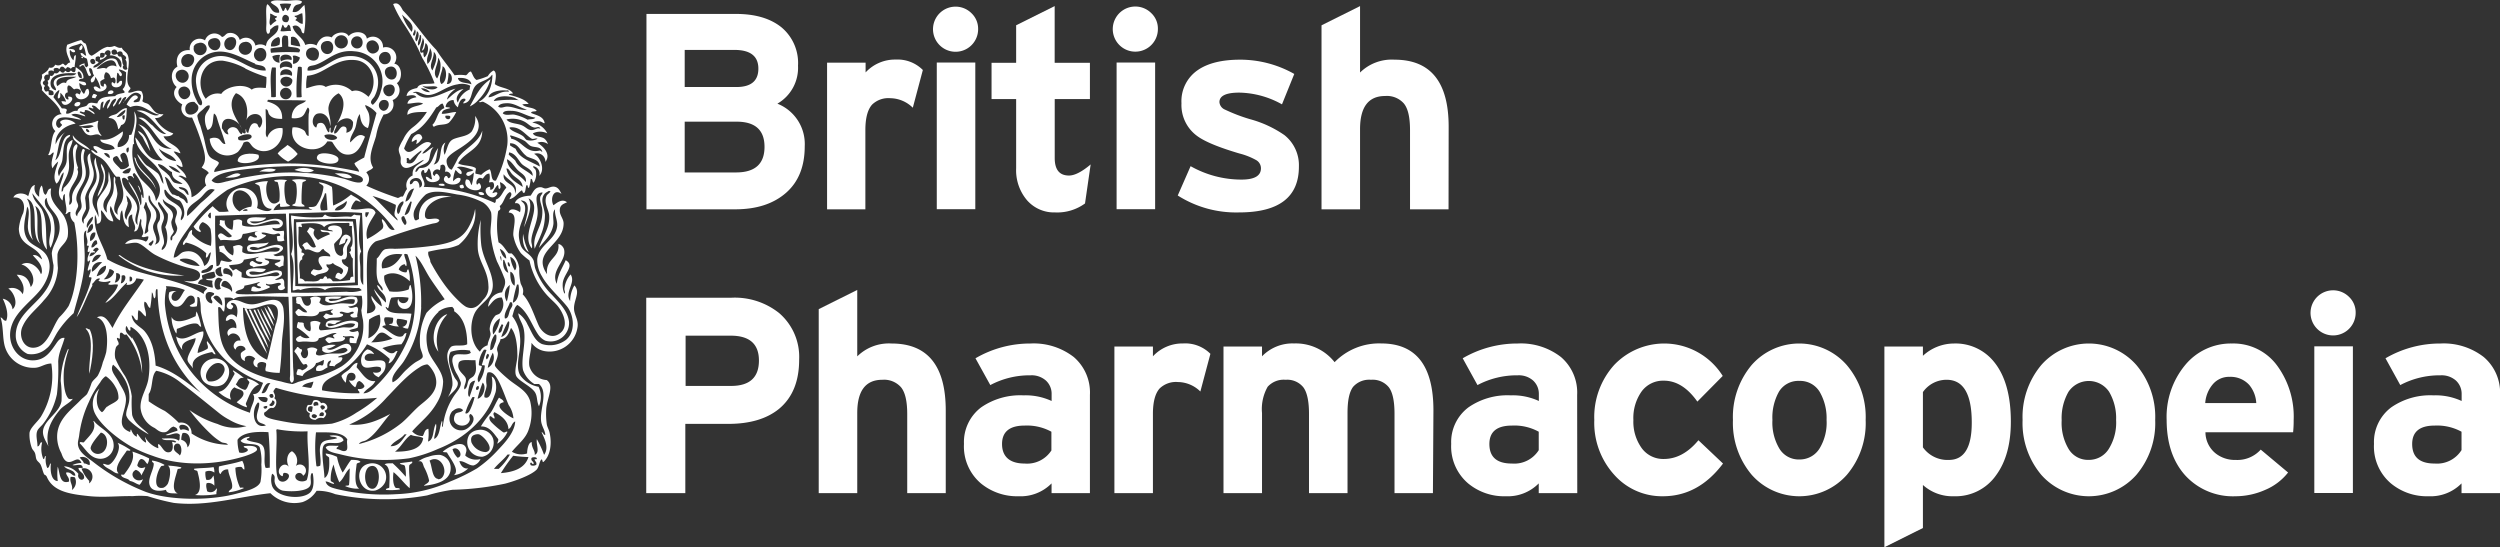 <svg id="Layer_1" data-name="Layer 1" xmlns="http://www.w3.org/2000/svg" viewBox="0 0 443.22 96.98"><rect x="0" y="0" width="443.22" height="96.98" fill="#333333" stroke="none"/><defs><style>.cls-1{fill:#fff;}</style></defs><path class="cls-1" d="M33.26,26.33c.34.22.07,1-.37.9-.21-.37.13-.75.37-.9" transform="translate(-18.77 -18.35)"/><path class="cls-1" d="M37.32,28c.24,0,.31.08.38.22a2.08,2.08,0,0,1-1.2.75.61.61,0,0,1,.07-.46.5.5,0,0,0,.75-.51" transform="translate(-18.77 -18.35)"/><path class="cls-1" d="M33.19,28.43c.2,0,.32,0,.3.23-.19,0-.32,0-.3-.23" transform="translate(-18.77 -18.35)"/><path class="cls-1" d="M105.73,32.41a8.55,8.55,0,0,1-2.17,3.68,4.53,4.53,0,0,1-1.5,1.13c1-1.83,1.93-3.72,3.67-4.81" transform="translate(-18.77 -18.35)"/><path class="cls-1" d="M38.9,34.67c-.07.36-.64.43-1,.3-.15-.59.93-.84,1-.3" transform="translate(-18.77 -18.35)"/><path class="cls-1" d="M35.37,35a1.23,1.23,0,0,1,.6.22c0,.22-.27.24-.23.53-.3.05-.43-.08-.67-.08a1,1,0,0,1,.3-.67" transform="translate(-18.77 -18.35)"/><path class="cls-1" d="M33,36.54c.16.63-.83.9-1.05.46,0-.51.74-.71,1.05-.46" transform="translate(-18.77 -18.35)"/><path class="cls-1" d="M40.47,38.88c0,.27,0,.62.23.67s.1-.51.23-.67a.36.36,0,0,0-.46,0m-1,.21c.66.13,1.69-.77,1.5-1.27a4.75,4.75,0,0,0-1.5,1.27m1.79-1.5c-.12,1.17.08,2.68-1,2.93-.16.26-.25.61-.52.75-.21-1-.43-2-1.73-2,.29-.54,1-.49,1.43-.75s1-1,1.79-1" transform="translate(-18.77 -18.35)"/><path class="cls-1" d="M34.62,41.72a.62.62,0,0,0-.53-.52c-.24.3.24.75.53.52m2.18.68c-.24.09-.39-.19-.68-.22-.51-.06-1,.24-1.5.14-.79-.15-1-.79-1.43-1.42a2.72,2.72,0,0,0,2.18-.15c-.46-.51-2,.15-2.63-.08,1-.4,2.39-.41,3.31-.9a.12.12,0,0,1,.15.08,2.53,2.53,0,0,0,.6,2.55" transform="translate(-18.77 -18.35)"/><path class="cls-1" d="M43.26,41.57c1.37.55,1.73,2.12,2.17,3.61a24.69,24.69,0,0,1-1.35-2.48c-.27-.4-.7-.65-.82-1.13" transform="translate(-18.77 -18.35)"/><path class="cls-1" d="M93.64,42.85c-.3.39-.7,1-1.12,1,.08-.18.25-.53.07-.75-.34.06-.44.36-.83.38,0-1.06,1.58-2.07,1.88-.68" transform="translate(-18.77 -18.35)"/><path class="cls-1" d="M31.69,42.32c.68,1.23,2.23,1.58,3.08,2.63a7.09,7.09,0,0,1-2.85-1.8,1.15,1.15,0,0,1-.23-.83" transform="translate(-18.77 -18.35)"/><path class="cls-1" d="M71.56,45.63A5.09,5.09,0,0,1,69.84,47,5.92,5.92,0,0,1,68,45.56c.46-.63,1.22-1,1.73-1.51a6.67,6.67,0,0,1,1.8,1.58" transform="translate(-18.77 -18.35)"/><path class="cls-1" d="M64.58,45.78c.76,1.36-3,1.93-3.68,1.13.06-1.46,2.54-1.48,3.68-1.13" transform="translate(-18.77 -18.35)"/><path class="cls-1" d="M75.54,45.63c.82-.3,3.15.12,3.23.9.15,1.4-3.73.83-3.82-.15a.74.74,0,0,1,.59-.75" transform="translate(-18.77 -18.35)"/><path class="cls-1" d="M42.58,46.23c.1,0,.12.13.22.15.53,2.52,3,3.07,3.61,5.56-.88-2.3-3.35-3-3.83-5.71" transform="translate(-18.77 -18.35)"/><path class="cls-1" d="M36.65,47.35c1.47,1.61.61,4.53-.6,5.86.15-1.11,1.15-2.24,1.12-3.67,0-.78-.54-1.35-.52-2.19" transform="translate(-18.77 -18.35)"/><path class="cls-1" d="M74.42,48.56c-.78.69-2.62.15-3.46-.08a4,4,0,0,1,3.46.08" transform="translate(-18.77 -18.35)"/><path class="cls-1" d="M67.66,48.41c-.42.69-2,.24-2.93.37a3.43,3.43,0,0,1,2.93-.37" transform="translate(-18.77 -18.35)"/><path class="cls-1" d="M61.43,49.31c-.48.55-1.86.59-2.71.53.72-.26,2.05-1.19,2.71-.53" transform="translate(-18.77 -18.35)"/><path class="cls-1" d="M78.1,49.08c1.27,0,2.61-.06,3.08.76-1.12.4-2.25-.38-3.08-.76" transform="translate(-18.77 -18.35)"/><path class="cls-1" d="M73.07,50.21c-.07.34-.53.27-.68.53a24.83,24.83,0,0,0-.15,3.52c0,.4.51.3.53.69a6.16,6.16,0,0,1-2.18-.16c0-.29.36-.18.53-.45A7.49,7.49,0,0,0,71.27,51c-.15-.42-.54-.53-.76-.75a6.43,6.43,0,0,1,2.56,0" transform="translate(-18.77 -18.35)"/><path class="cls-1" d="M97.62,51.19c-.24.23-.72.08-1.05,0V51c.28-.12,1.06-.18,1.05.23" transform="translate(-18.77 -18.35)"/><path class="cls-1" d="M100.85,51.11c.06.16.2.26.15.53-.37.18-.75.16-.75-.38a.84.84,0,0,1,.6-.15" transform="translate(-18.77 -18.35)"/><path class="cls-1" d="M104.61,52.84c-.25.19-1.07.13-1-.38.37-.17,1,0,1,.38" transform="translate(-18.77 -18.35)"/><path class="cls-1" d="M65.93,57c-.6.77-1.8.58-2.85.6.84,1.09,3.11-.64,4.8-.45,1.87.21,1,2.16-.82,1.57,0,.62,1.15.69,2,.53.22.55-.15,1.25.15,1.73A2.06,2.06,0,0,1,68,61.1a4,4,0,0,1-.15-.83c.14-.14.57,0,.61-.22-.15-.58-.71-.17-1.13-.15-.76,0-1.55-.43-2.18-.3,0,.4.64.26.82.52a3.55,3.55,0,0,1-3.22.83.8.8,0,0,1,.37-.75c.55.06.58.37,1.21.22,0-.4-.43-.28-.38-.68s.34-.25.52-.37c-.73,0-1.71.39-2.62.45-.14.21-.18.52-.31.75-1,.75-2.57.14-3.67.38-.16-.27-.4-.46-.45-.83.7-1.27,1.47,1,2.48.08a16.83,16.83,0,0,0-2.26-2c.24-.25,0-.58.15-.83.34,0,.47.13.83.07-.11.95.52,1.45,1.35,1.66a6.69,6.69,0,0,0,.15-1.66c.58-.19,1.12-.33,1.58.08,0,.28-.07.66.07.82,2,.61,4.42-.34,6.61-.22-.29-1.58-3.24.17-4.51.15-.37,0-1.19-.16-1.27-.53-.3-1.28,2.48-.74,3.3-.82" transform="translate(-18.77 -18.35)"/><path class="cls-1" d="M76.22,58.62c-.6-.91-2.68-.72-4-.6-.06.28.12.32.07.6-.23,0-.42-.18-.6,0,.11,1.37-.33,3.28.53,3.9.1.23,0,.27,0,.61.22,0,.43.11.52.3-.18.24-.5.35-.37.9-1,.37-.3,2.28-.45,3.38a1.09,1.09,0,0,1,.9.52c1-.07,2.34.26,2.7-.44h.45c.23-.1.2-.46.52-.46a.53.53,0,0,1,.31.46c.59-.29.75.21,1,.44a15.76,15.76,0,0,0,3-.23c.07-.46.17-.63.61-.59a28.43,28.43,0,0,1-.08-3.23c-.38-.23-.34-.87-.68-1.13.37-.11.44-.4.23-.75.8-.71.14-2.58.3-3.83-.1-.13-.43,0-.53-.15a.37.37,0,0,0,0-.45c-1.78.07-3.5-.21-4.43.75m5.11-1c.6,3.26.25,7,.37,10.81-3.34.18-6.41.15-10.06.22-.16-3.58-.2-7.18-.37-10.89,3.55-.22,7.27-.2,10.06-.14" transform="translate(-18.77 -18.35)"/><path class="cls-1" d="M78,61.62c.07,1.07.3,2,1.28,2.11.54-.23.24-.77.3-1.21.11-.73.68-1.16.83-1.8-.43-.24-.36.44-.53.68a7.51,7.51,0,0,1-1,.38c.16-.88.79-2.62,2-1.43.26.82-.37,1.22-.53,1.73-.24.75.22,1.84-.45,2.25-.2,0-.43,0-.53.07,0,.82.68,1,1.13,1.36a2.43,2.43,0,0,1-1.35,2.17c-.36,0-.54-.26-.9-.3a1,1,0,0,1,.37-.9c.41-.1.4.21.68.23,1.1-1.21-1.15-1.32-1.5-2a1.15,1.15,0,0,1-1.13.23c-.1.49.26.53.38.82-.23,1-1.8.66-2.41,1.28a4,4,0,0,1-.75-.45c0-.43.29-.52.45-.76.56.15,1.22.36,1.58-.14-.25-.59-.91-1-.6-1.88.34-.43,1.39-.32,2-.23.06-.62-1-.79-1.19-1.35-.48.08-.48.53-.91.6-.75.14-1.61-.76-2.25-.45-.32-.11-.24-.61-.6-.67.09-.42.46-.55.83-.68.41.34.84,1.28,1.57.83a7.79,7.79,0,0,0-1.57-2.71c.14-.26.33-.47.45-.75a1.83,1.83,0,0,1,.9.45c-.49.72.11,1.43.6,1.8a11.23,11.23,0,0,1,2.1-1c-.21-.78-1.55,0-1.65-.83a15.94,15.94,0,0,0,2.18.3c-.12-.41-.9,0-.83-.6s2.17-.66,2.4.23c.36,1.35-.82,1.83-1.35,2.62" transform="translate(-18.77 -18.35)"/><path class="cls-1" d="M111.52,59.82a10.22,10.22,0,0,0,1,3.23c-.88-.5-1.19-2-1-3.23" transform="translate(-18.77 -18.35)"/><path class="cls-1" d="M39.8,63.66c0-.1.13-.07.22-.08,2.83,2.18,6.9,3.11,11.42,3.6A16.71,16.71,0,0,1,39.8,63.66" transform="translate(-18.77 -18.35)"/><path class="cls-1" d="M75.62,71.23c0,.36-.16.5-.23.76,1,1.06,2.72.07,4.21.14.46,0,1.21.1,1.81.08a.64.64,0,0,0,.22-.75c-1.71-.47-3.63,1.38-5.19.22a1.74,1.74,0,0,1,.08-.67,16.39,16.39,0,0,1,2.78-.07c-.43.69-1.61.2-2.25.45.06.48.63.3.82.29,1.11,0,2.68-1.2,4.13-.59.59,1.07-.51,1.6-1.5,1.57.37.57,1.18.07,1.5.08.58.33-.07,1.33.15,1.8-.47.16-1.07.2-1.27-.23,0-.43.58-.21.6-.59-.14-.25-.61,0-.83.07-.68.17-1.29-.42-1.65-.07,0,.36.63.12.6.52-.49.69-2.17.18-2.85.68-.36,0-.48-.28-.68-.45.13-.2.34-.31.45-.53.48,0,.78.44,1.28.15,0-.22-.3-.25-.38-.45s.32-.23.38-.45c-.86.1-1.53.37-2.41.45-.46,1.32-2.57.52-3.67.75a1.07,1.07,0,0,1-.6-.75c.2-.15.33-.36.52-.53.59.14.73.73,1.58.61-.13-.48-1-.85-1.28-1.43a1.37,1.37,0,0,1-.67-.23c.14-.3-.13-.66.07-1a1.31,1.31,0,0,1,.83,0c.22.57.42,1.53,1.12,1.5.52,0,.8-.66.45-1.36a1.71,1.71,0,0,1,1.88,0" transform="translate(-18.77 -18.35)"/><path class="cls-1" d="M67.73,75.67c.39-1.48.73-3.32-1-3.38-1.42-.06-3.17,1.36-4.88.6.06,4.44,1.13,7.88,4.27,9.23.58-2,1-4.35,1.58-6.45m.68,8.78a9,9,0,0,1-2.48-.3c-.25-.44.21-1,0-1.42-.78-.45-1.81-.12-1.43.75a.84.84,0,0,1-.45-1.5c-.5-.8-2.17-.76-1.8.37-.55-.15-.84-.55-.75-1.35.18-.32.56-.44.83-.67-.06-.88-1.67-.9-1.73,0-.82-.45-.19-1.84.83-1.58-.06-1.12-1.46-1.77-2.1-.83-.7-.84.45-1.85,1.35-1.35.14-.64-.22-1.58-.83-1.65-.44-.06-.54.37-1,.29a1,1,0,0,1,1.87-.59c.34-.93.27-2.65-.9-2.56-.26.35.42.31.3.75a3.86,3.86,0,0,0-.3.38c-1.49-.06-.81-1.77.67-1.65,1.06.08,1.79.89,3.31.75s3.32-1.34,4.58-.45a2.08,2.08,0,0,1,.68,1.35c.29,2.22-.2,4-.3,6.16a49.21,49.21,0,0,1-.38,5.1" transform="translate(-18.77 -18.35)"/><path class="cls-1" d="M66.16,72.59c.81.53,1,1.67,1.43,2.63a7.59,7.59,0,0,1-1.43-2.63" transform="translate(-18.77 -18.35)"/><path class="cls-1" d="M65.63,72.74a9.66,9.66,0,0,1,1.73,3.45,13.13,13.13,0,0,1-1.73-3.45" transform="translate(-18.77 -18.35)"/><path class="cls-1" d="M62.25,73c.12,0,.13.07.23.07,1.07,2.79,2.81,5.3,3.67,8-1.61-2.34-2.64-5.26-4-7.89,0-.13.07-.13.07-.22" transform="translate(-18.77 -18.35)"/><path class="cls-1" d="M65,73a15,15,0,0,1,2.1,4.13A18.42,18.42,0,0,1,65,73" transform="translate(-18.77 -18.35)"/><path class="cls-1" d="M63,73.19c.11,0,.12.07.22.07.57,1.12,1.07,2.31,1.65,3.46a11.85,11.85,0,0,1,1.5,3.38A73.14,73.14,0,0,1,63,73.49a.2.2,0,0,1,0-.3" transform="translate(-18.77 -18.35)"/><path class="cls-1" d="M64.36,73.19h.22c.69,1.69,1.85,3.31,2.25,5a43.49,43.49,0,0,1-2.47-5" transform="translate(-18.77 -18.35)"/><path class="cls-1" d="M63.76,73.26H64c.82,2,2,3.7,2.7,5.78-1.24-1.58-1.91-3.74-2.92-5.55Z" transform="translate(-18.77 -18.35)"/><path class="cls-1" d="M53.62,73.56a11.21,11.21,0,0,1,.82,2.71c-.36,0-.38-.44-.75-.53-1-.27-2.73.69-3.53.9-.12.2,0,.65-.15.83a5.37,5.37,0,0,1-.82-2.93c.67,1.53,3.2.37,4.28-.15a3.06,3.06,0,0,1,.15-.83" transform="translate(-18.77 -18.35)"/><path class="cls-1" d="M97.92,74.09c.14,0,.16.07.08.07a6.71,6.71,0,0,0-1.5,6.54c-1.7-2-.65-5.82,1.42-6.61" transform="translate(-18.77 -18.35)"/><path class="cls-1" d="M79.22,75.14c-.21.36-.87.28-1,.68-.55.07-.91-.27-1.35-.08-.06.26.08.32.15.45,1,0,2.12-.68,3.23-.9.7-.13,1.65-.18,2,.3a2.15,2.15,0,0,1-.07.83c-.43.25-1.09.25-1.5.52.43.48,1.15.17,1.5.08.57.55-.24,1.46-.23,2.18a7.49,7.49,0,0,1-1.13-.08,1.27,1.27,0,0,1,0-.9c.31,0,.44.07.68.08,0-.09,0-.14.08-.15-.34-.45-1.41,0-2-.23-.07.33.37.13.38.38-.29.94-2,.44-2.78.9-.38-.08-.51-.4-.75-.6.34-.68,1-.43,1.57-.23.23-.19-.3-.25-.15-.6.17-.16.45-.2.6-.38-1.14-.09-2,.74-3.15.91-.21,1-1.49.55-2.7.6-.63,0-1.14.28-1.36-.38.09-.39.47-.48.76-.67a1.6,1.6,0,0,0,1.65.37,10.66,10.66,0,0,0-2.25-1.8,2.84,2.84,0,0,1,.22-1c.38.19.7,0,1,.23a1.35,1.35,0,0,0,1.12,1.43c.29-.46,0-1,.08-1.66a1.82,1.82,0,0,1,1.8.15c-.19.34-.56,1.13,0,1.35a27.54,27.54,0,0,0,3.83-.52c.85-.1,2,.34,2.26-.6-1.77-.63-3.72,1.42-5.19.37-.14-1.49,1.87-.9,2.85-1" transform="translate(-18.77 -18.35)"/><path class="cls-1" d="M34.69,76.79c1,2.06.42,5.56-.08,7.82-.22-2.19,1.09-6.38-.67-8,.24-.18.45.16.75.15" transform="translate(-18.77 -18.35)"/><path class="cls-1" d="M53.84,80.92a7.12,7.12,0,0,0,1.73-.75c.24-.53-.28-.9-.08-1.35A9.83,9.83,0,0,1,57,81.15c-.43.07-.4-.31-.68-.38-1.64.36-3.91,1-3.3,2.93-.31-.5-.92-1-1-1.5-.1-1,1.44-2.81,1.43-3.91-.89.28-2.83.67-2.33,2.11A4.84,4.84,0,0,1,50,78c1.49,1.17,3.35-.85,4.81-.89.2,1.25-.92,2.34-1,3.82" transform="translate(-18.77 -18.35)"/><path class="cls-1" d="M78.4,79.42a3.09,3.09,0,0,1-1.73.75c1.15.85,2.9-1.39,4-.75a.94.94,0,0,1,.38.75c0,1-1.52,1-2.33,1.43,0,.27.62-.09.76.23-.1.88-1.12.84-1.43,1.5-.34-.19-.57,0-.9-.16,0-.42.28-.51.3-.89-.56,0-.75.67-.6,1.2-.67.29-.94.82-2,.6a.72.72,0,0,1,1-.91c.36-.1.28-.67.38-1-.53.13-.84.47-1.43.54-.32,1.26-1.94,1.2-2.4,2.32a9.37,9.37,0,0,0-1-.23c-.18-.36.12-.67.15-1,.31,0,.64,0,.75.23.41-.17.82-.33,1-.76,0-.22-.21-.14-.15-.37-.28-.06-.36.09-.61.07-.63-.63-.91-1.63-1.57-2.25,0-.39.37-.48.45-.82.3-.17.43.4.82.37.2.25-.1.51-.14.75.32,1.57,1.78.74,1.12-.82a1.57,1.57,0,0,1,1.8.07c0,.33-.3.45-.22.9.51.43,1.22.06,2-.07,1.35-.22,3,.24,3.6-.67-.67-1.45-3.21,1.52-4.5.07v-.6a3.87,3.87,0,0,1,2.4-.38" transform="translate(-18.77 -18.35)"/><path class="cls-1" d="M30.79,80.25c.09,0,.13,0,.15.08a17.06,17.06,0,0,0-.83,3.53c-.16,1.89,0,4.37.83,5.18a1.08,1.08,0,0,0,.75,0c-.52.76-1.61,1.15-2.33,2-1.37,1.66-2.65,3.7-2,6.46-.33-.78-1.22-1.87-.91-3.08.47-1.82,2.93-3,3.23-5a20.84,20.84,0,0,0-.15-3.53,14.73,14.73,0,0,1,1.28-5.63" transform="translate(-18.77 -18.35)"/><path class="cls-1" d="M85.08,81.15c-.73-.31-1.71,0-1.65.68.1,1.27,3.4-.4,3.68,1,.13,1.33-.66,1.75-1.21,2.41-.41-.2-.83-.41-1-.9.71.24,1.73,0,1.35-.83-1.1-.56-2.79.73-3.37-.6a2.3,2.3,0,0,1,1-2.62,1.6,1.6,0,0,1,1.2.82" transform="translate(-18.77 -18.35)"/><path class="cls-1" d="M58.5,84.3a1.14,1.14,0,0,0-1.28-1.57c-1.14.12-2.7,2.28-1.5,3.22A2.52,2.52,0,0,0,58.5,84.3M56.25,82a2.51,2.51,0,0,1,3.08,1.72,2.77,2.77,0,0,1-.91,2.7c-1.23.89-3.46.28-3.9-1.05A2.47,2.47,0,0,1,56.25,82" transform="translate(-18.77 -18.35)"/><path class="cls-1" d="M60.07,84A12.31,12.31,0,0,1,62,85.35c-1-.14-1,.7-1.43,1.13a3.12,3.12,0,0,0,1.66,1c.43-.25.51-.83.75-1.27,0-.36-.38-.38-.38-.76a4.91,4.91,0,0,1,2.1,1.06c-1.35.52-1.73,2-2.32,3.3-.1.4.21.38.15.75a5.25,5.25,0,0,1-1.8-.9c.46-.42,1.32-1,1.2-1.65s-1.09-.62-1.58-1a1.64,1.64,0,0,0-.6,2.18,5.67,5.67,0,0,1-2.25-1.36c1.49-.24,2.11-1.91,2.85-3.15.06-.37-.45-.45-.23-.75" transform="translate(-18.77 -18.35)"/><path class="cls-1" d="M74.72,92.49c0-.19.29-.16.23-.45-.75-.79-1.51.46-.23.45m.67-.45c.13.13.44.06.68.07.5-.8-.68-.94-.68-.07m-2-.9a.84.84,0,0,0,.67.23,6.4,6.4,0,0,0,.15-.91c-.47-.25-1,0-.82.68m2.17-.61c.1.16.21.3.3.46.28-.06.48-.18.53-.46-.14-.36-.74-.52-.83,0m-1.12-.22c.3,0,.42-.13.75-.08.22-1-1.24-.71-.75.08m1.88.83c0,.25.26.33.29.6a1.24,1.24,0,0,1-.52.75,1.33,1.33,0,0,0-1.35.3c-.71,0-1.36-.38-1-1.13a1.52,1.52,0,0,1-.6-.52,1.16,1.16,0,0,1,.22-1h.53c.33-.12.25-.65.52-.82a1.06,1.06,0,0,1,1.28.52c.84-.41,1.63,1,.68,1.28" transform="translate(-18.77 -18.35)"/><path class="cls-1" d="M34.84,97.89a1.35,1.35,0,0,0,1.81.83c1.43-.53,1.51-3.35,0-3.68-.36.43-1.9,2.14-1.81,2.85M35.29,93h.15c.87,1.19,3.32,2.11,3.46,4a2.35,2.35,0,0,1-2.85,2.63c-1.44-.28-2.19-1.77-3.16-2.71.07-.39.39-.07.75-.15.77-1,2.43-2.2,1.65-3.82" transform="translate(-18.77 -18.35)"/><path class="cls-1" d="M102.35,96.77a2.9,2.9,0,0,0,2.56,1.73c1.8-.4-.49-3-1.28-3.16a1.61,1.61,0,0,0-.68.08c-.59.18-.77.6-.6,1.35m1.13-2.18a2.36,2.36,0,0,1,2.7,1.5,2.53,2.53,0,0,1-1.87,3.23,2.57,2.57,0,0,1-2.33-3.9,2.37,2.37,0,0,1,1.5-.83" transform="translate(-18.77 -18.35)"/><path class="cls-1" d="M39.58,96.84a12,12,0,0,1,2.32,1.28c-.14.3-.41,0-.68.15-.39.71-2.49,3-1.42,4-.55.08-1-.39-1.51-.67s-1-.52-1.27-1c.36-.07.59.21,1,.15.82-.13,2.47-3,1.58-3.91" transform="translate(-18.77 -18.35)"/><path class="cls-1" d="M99,98a3.32,3.32,0,0,0,.9,1.5c1.18-.27.07-2.24-.9-1.5m2.26,1.13a2.93,2.93,0,0,0,2.7.6,2,2,0,0,1-1.2,1.13c-.81.11-1.68-.84-2.55-.75.22.71.7,1.43,1.57,1.28a4.44,4.44,0,0,1-2.55,1.2c1.2-.84-.77-3.11-1.2-4-.19-.12-.58,0-.75-.15.64-.67,3.58-2.34,4.13-.61.15.49-.06.74-.15,1.28" transform="translate(-18.77 -18.35)"/><path class="cls-1" d="M42.28,98.42a23.31,23.31,0,0,1,2.93,1.2,2,2,0,0,1-.31,1c-.36-.31-.49-.86-1.12-.9-.41.19-.52.68-.68,1.12.23.56.91.58,1.43.31-.14.59-.5,1-.68,1.5a1.51,1.51,0,0,0-1-1c-1.39.69-.06,2.49,1.27,1.65a3.1,3.1,0,0,1-.6,1c-.65-.15-1-.57-1.73-.68-.32-.57-1.41-.38-1.57-1.12h.53c.75-1,2-2.57,1.5-4.06" transform="translate(-18.77 -18.35)"/><path class="cls-1" d="M96.42,103.3c.66.08,1.08-.64,1.13-1.28.09-1.34-1.11-2.92-2.63-2,.49,1,.41,3.1,1.5,3.23m-2.48,1.2c.26-.33.8-.4.91-.9a9.16,9.16,0,0,0-.91-2.4c-.21-.48-.23-1.2-1-1a4.75,4.75,0,0,1,1.8-.83A5.25,5.25,0,0,1,96.8,99a2.32,2.32,0,0,1,1.87,2.25c.07,2.47-2.82,3-4.73,3.23" transform="translate(-18.77 -18.35)"/><path class="cls-1" d="M45.73,100a5.85,5.85,0,0,1,2.18.75c0,.28-.5.1-.6.3-.77,1-1.63,4.26.45,3.76a1.85,1.85,0,0,0,.75-.68c.33-.67.75-2.84,0-3.23a13.22,13.22,0,0,1,2.4.3c0,.37-.54.15-.67.38-.25,1.21-1.36,3.63.07,4.27-.53-.1-2.06.17-2.1-.67-1.08.3-2.33.28-2.78-.53-.7-1.24.56-2.81.6-4.05,0-.32-.37-.23-.3-.6" transform="translate(-18.77 -18.35)"/><path class="cls-1" d="M61.73,100.07a2.8,2.8,0,0,1,.37,1.51c-.36,0-.29-.41-.6-.45a2.45,2.45,0,0,0-1,.14,9,9,0,0,0,.83,3.54c.24,0,.55-.06.68.07a8.62,8.62,0,0,1-2.7.75c.05-.45.5-.41.6-.82.2-.92-.68-2.32-.68-3.23a1.24,1.24,0,0,0-1.35.82c-.41-.14-.32-1-.3-1.35,1.4-.36,2.72-.52,4.13-1" transform="translate(-18.77 -18.35)"/><path class="cls-1" d="M91.84,100.22c.16.3-.45.38-.52.68-.09,1.42.2,2.85.07,4-1-.87-1.8-2-2.85-2.85-.14.89-.13,2.28.37,2.78.24.12.76-.06.75.3a10.84,10.84,0,0,1-2.47.08c0-.39.5-.21.6-.45,0-1.39.34-3.64-.83-4.06.27-.28.92-.18,1.43-.22a27.7,27.7,0,0,1,2.32,2.4,6.1,6.1,0,0,0-.15-1.88c-.11-.36-.77-.18-.9-.52.71-.13,1.48-.18,2.18-.31" transform="translate(-18.77 -18.35)"/><path class="cls-1" d="M84.86,105c1.43-.1,1.56-4.53-.38-4-1.51.38-1.19,4.17.38,4m-.76-4.42a2.45,2.45,0,0,1,2.94,3.3,2.85,2.85,0,0,1-1.73,1.43c-3,.57-4-4.11-1.21-4.73" transform="translate(-18.77 -18.35)"/><path class="cls-1" d="M56.62,101.13a2.36,2.36,0,0,1,.15,1,1.55,1.55,0,0,0-1.58-.15,3.7,3.7,0,0,0,.15,1.43c.85.16,1-.36,1.28-.75a7.71,7.71,0,0,1,.15,1.8,1.34,1.34,0,0,0-1.35-.45c-.21.43,0,1,.07,1.43a1.14,1.14,0,0,0,1.66-.53c.2.29-.09.63,0,1.05a15.36,15.36,0,0,1-3.83.15c1.44-.41.77-3,.45-4.2-.12-.24-.62-.09-.6-.45,1.09-.17,2.4-.1,3.45-.3" transform="translate(-18.77 -18.35)"/><path class="cls-1" d="M28.91,33.61c.46-.22.83-.84,1.58-.53.11-.86,1.24-.7,1.8-1.12-1.31,0-4.15-.18-3.38,1.65m-1.13-.07a1.1,1.1,0,0,0,.91.82c.06-.58-.52-.76-.38-1.5s1.27-1,2.18-1.12c.6-.07,1.48.15,1.8-.38-1.88-.16-5,0-4.51,2.18m4.73-2.33c.13.45.15,1,.75,1a1.2,1.2,0,0,0-.52-1.2l-.23.22m-1,74a1.79,1.79,0,0,0,.53-2.25,1.92,1.92,0,0,0-.75-.08c-.25,1,.47,1.4.22,2.33M74,102.25c-.37.77.07,1.52-.23,2.18-.49,1.08-3.46,1.13-4.88.9a1.94,1.94,0,0,1-1.42-1.5c-.13-.55.28-1.1-.46-1.5a3.56,3.56,0,0,0,0,2.17c.73,2,5,2.53,6.61,1.28.87-.67.82-2.25.6-3.53Zm-40.78-.82a6.67,6.67,0,0,0,1.36,2.17v.45a1.5,1.5,0,0,0-1.36-2.62M113,99.54c-.16.64.44.52.37,1.06-.31.14-.45-.54-.52-.15-.22.06,0,.24,0,.37a1.09,1.09,0,0,0,1-.07c.13-.55-.28-.57-.3-1,.14,0,.45.11.38-.15s-.74-.22-.9-.08m-80.13-.07c.23.38.63.57.75,1.06.44,0,.6.24,1,.29.28-1-.87-1.7-1.72-1.35m76.82-.3a29.26,29.26,0,0,0-2.18,3.08c2.38-.2,4.27-.89,4.89-2.85a23.41,23.41,0,0,1-2.71-.23m-1-.22c-.71.94-1.68,1.62-2.41,2.55h.83a9.29,9.29,0,0,0,2-2.55ZM50.31,97c-.46-.07-.85.38-.67,1.05.1.41.88.77,1,1.06.48-.53.34-2-.3-2.11m41.3-1.57c-1.17.77-1.73,2.17-2.85,3,2.21,0,4.71-.3,5-2.4-.53-.39-1.59-.26-2.18-.6m-1.12-.08c-.65.87-1.88,1.18-2.48,2.11,1.64,0,2.07-1.24,2.86-2.11Zm-39.35-.22a2.79,2.79,0,0,0-.23,1.2A1.37,1.37,0,0,1,52,97.67c.77-.64.63-2.82-.83-2.55m16.67-.68c0,.1-.1.1-.08.23.26,2.29-.55,8.22.61,8.93s2.55-1.37.82-1.42c-.38.06-.14.52-.37.6-1.5-.58.06-3,1.19-1.65-.58-.88-.39-2.4.53-2.78a2,2,0,0,1,.68,2.62,1.08,1.08,0,1,1,1.28,1.73.72.72,0,0,0-1.35-.07c-.25.93,1.21,1.38,2,.83.79-2.17,0-5.56.15-8.64a24.81,24.81,0,0,1-5.48-.38m-17,.15c.53-.31,1.13.09,1.42.15.24-1.29-2.51-1.53-1.42-.15M99,91.21a2.05,2.05,0,0,0,2,3.38c.92-.18,2.57-1.92,1.21-2.85-.48.2-.08.74-.15,1.05-.4,1.78-3.74,1.09-2.55-1.05.31-.36,1.13-.22,1.35-.68-.61-.7-1.52-.13-1.81.15m-33.56-.75c0,.51.71.42.67-.07-.18-.16-.48,0-.67.07m-1-.75c-1.23,1.27-.92,4.84,1.42,4.06-.49-.4-1.14-.34-1.42-.83-.57-1,.38-2.17.22-3.15-.1,0-.1-.1-.22-.08m2,.45c.65.67,1.48-.74.53-.82,0,.45-.34.56-.53.82m36.05-1.42a10.37,10.37,0,0,0-1.28,2.85c.29.23.6-.16.75-.38a11,11,0,0,0,.9-2.47Zm-36.57.89a.64.64,0,0,0,.22-.67c-.29-.33-1-.2-1.65-.22a1.34,1.34,0,0,0,1.43.89m1.27-.89c.05-.28-.08-.37-.15-.53-1-.15-.42,1.11.15.53m.6-1.59c-.25-.17-.44.36-.6.53.09.5.49.75.15,1.28.65.34.37,1.55-.22,1.73-.6-.13-.77.2-1.13.52s-.44.16-.45.53c0,.62,1.37.92,2.4,1.13s2.34.44,3.08.52a27.46,27.46,0,0,0,6.54.07,13.72,13.72,0,0,0,4.35-1.95,24.43,24.43,0,0,0,3.68-2.63,46.31,46.31,0,0,1-17.8-1.73m35.38.31c.44.11.54-.42.37-.68-.36,0-.52.44-.37.68m.22,1.58c1-.17,1.66-2.18.9-2.86a21.24,21.24,0,0,0-.9,2.86m-38.3-1c1,.23,1-1.28,1.58-1.73-.86-.32-1.23,1-1.58,1.73m7.36-1.13c.48.07.92.19,1.43.22A4.27,4.27,0,0,0,74.34,86c-.72.23-1.61.29-2,.9m29.81-.6c-.21.37-.67,2.26-.14,2.41.34-.94.64-1.91,1-2.86a1,1,0,0,0-.83.45M37.77,90.46c.6-.49,1.87-.88,2-1.5a3.57,3.57,0,0,0-.53-2,5.52,5.52,0,0,0-1.65-1.88h-.15a3.41,3.41,0,0,0-.9,1.06,15.83,15.83,0,0,0-2,3.45,19.41,19.41,0,0,0-1.73,5.93c-.06.52-.24,1.07-.23,1.43,0,1.48,1.52,2.39,2.63,3.23a36.68,36.68,0,0,0,9.46,5.4c4.32,1.53,11.38,1.55,16,.3,1.56-.41,3.88-.93,4.28-2.1a12.27,12.27,0,0,0,.15-3.08,8.52,8.52,0,0,0-.3-3.08c-.6-.89-2.68-.2-3.38-1.12A2.22,2.22,0,0,1,63,95.79c.06.39-.54.12-.46.53,1.05.6,2.56.25,3,1.42.36,1-.09,2.37.3,3.53.32.1.37,0,.75,0a54.71,54.71,0,0,0-.23-6.3c-2.11-.14-4.6,0-5.48,1.35a7.81,7.81,0,0,0,.3,2.25,1.65,1.65,0,0,0,1.5-.3c.17-.63-.85-.42-.67-.82.82-.12,2.34-.14,2.33.59,0,.44-1.58,1-2.26,1.21-5.3,1.62-11.31,1.77-16.22-.08a25,25,0,0,1-3.82-1.65c-2.22-1.27-5.38-3.69-6.46-5.93a3.78,3.78,0,0,1,.82-4.36c-.7,1.19-.67,3.48.45,4.2.42-.27.49-.63.9-1m71.19-.3c-.37-.84-.81-2.1-1.27-3.15s-1.33-3.05-2.48-2.56a4.34,4.34,0,0,0-.15,2.18c0,.79-.51,1.44-.38,2.18,1.35.64,1.57-2.53,1.28-3.68.84.32.92,2.07.67,2.85-1.49,4.64-5.44,8.13-10.21,10a24.47,24.47,0,0,1-5.1,1.65A31.77,31.77,0,0,1,79,98.87c-.93-.22-2.11-.39-2.48-1.2.34-.51,1.48-.22,2.25-.3,0,.33-.42.18-.3.6.54,0,1,.53,1.58.3s.09-1.41.3-2C79.49,94.85,76.92,95,74.79,95a25.37,25.37,0,0,0,.08,6c.31.09.37,0,.67-.08.25-1.31-.3-2.6.08-3.67s1.78-.81,2.93-1.21c-.37-.39-1-.11-1.35-.45,1-.16,2.25,0,2.48.83-1.07,1.17-3.4-.41-3.69,1.42-.21,1.43.24,3.66.31,5.26.91-.52.89-2.33.82-3.61-.17-.27-.61-.29-.6-.74a6.56,6.56,0,0,1,2,.6,8.78,8.78,0,0,0,1,2.78c.52-.74.94-1.57,1.5-2.25.64,0,1.38,0,1.66.36-.19.18-.57.14-.68.38-.15,1.34-.56,3.68.45,4.36a5.27,5.27,0,0,1-2.48-.45c.14-.16.6,0,.68-.23.13-1,.06-2,.14-2.92-.79.65-1.06,1.83-1.87,2.47a15.92,15.92,0,0,1-1-3.15,6.54,6.54,0,0,0-.52,2.85c.1.3.57.23.6.6-.59-.06-.89-.4-1.51-.45.24.93,1.17,1.12,2,1.35a35.81,35.81,0,0,0,10.59.91,25.28,25.28,0,0,0,9.54-2.26,34.76,34.76,0,0,0,4.73-2.32,21.71,21.71,0,0,0,3.76-3.31c1.11-1.17,2.91-3.07,3-5-.62.22-.61,1.09-1.2,1.35-.07-1.5-1.3-2.39-2.48-3-.45.39.13.74,0,1.13-.33,0-.54-.53-.83-.38-.22.42.14.9.38,1.13A14.74,14.74,0,0,0,108,95c.37.1.51-.27.75-.08a5.39,5.39,0,0,1-1.8,2.1c0-.33.21-.44.15-.82-.8-1-1.53-2.3-3.08-2.25a19.51,19.51,0,0,1,1.72-2.41c.59-.84.92-1.81,1.5-2.7.3.26.76.34.83.82-2.24.5,1.11,2.66,1.73,2.86a4.86,4.86,0,0,0-.83-2.33M59.33,92.72a11.19,11.19,0,0,1-1.81-1.21c-2.31-1.85-4.27-3.47-6.61-5.25a10.35,10.35,0,0,0-4.43-2.18c-.95.87-.56,3.09-1.35,4.13v1.28A20.65,20.65,0,0,0,48,91.21a18,18,0,0,1,2.47,2.1,1.84,1.84,0,0,1,2.26,1.89,12,12,0,0,0,6.45,2c-.25-.4-.75-.27-1.13-.45a10.13,10.13,0,0,1-1.79-1.35,32.15,32.15,0,0,1-3.91-4.36,17,17,0,0,0,5,2.48,7.39,7.39,0,0,0,5.11.38,8.77,8.77,0,0,1-3.15-1.2M90,93.31c1-.85,1.8-1.8,2.85-2.78,1.34-1.23,4.14-2.76,3-5.78-.24-.63-1-1.74-1.35-1.8a3,3,0,0,0-1.36.53c-2.19,1.36-4,3.48-5.86,5.4a18.08,18.08,0,0,1-6.61,4.74c3.06.29,5.31-.86,7.29-1.88-1.31,1.43-2.58,3.67-4.28,4.66-.42.23-1,.18-1.28.67A19.54,19.54,0,0,0,90,93.31m10.14-10.73c-.57,1.48,1,2.12,1.2,2.85s-.45,1.4-.23,1.95c.65-.37.43-1.16.83-1.73.2-.28.61-.39.82-.67.61-.79.35-1.69.31-2.78-1,.08-2.46-.25-2.93.38m4.95-.53a1.29,1.29,0,0,0,.38-.83c-.11,0-.13-.12-.23-.15-.21.13-.48.79-.15,1m.15,1.5a2.09,2.09,0,0,0,.9-2.7,9.32,9.32,0,0,0-.9,2.7m-.67-3.22a4.63,4.63,0,0,0-.91,2.7c.08.18.42.09.53.22-.09.91-1.16,2.19-.53,2.86a5.71,5.71,0,0,0,1.06-2.94c-.07-.16-.48,0-.53-.14.27-.89.53-1.78.83-2.63-.09-.09-.27-.08-.45-.07m1.12.07c.51,0,.68-.71.83-1.13a2.61,2.61,0,0,0,.23-1.57c-.1,0-.11-.1-.23-.08a4.39,4.39,0,0,0-.83,2.78M86.36,77.32c-.75.09-1.2,1.33-1.8,1.72a10.46,10.46,0,0,0,3.83-.67c-.68-.28-1.33-1.14-2-1.05m-44.23.83a11.21,11.21,0,0,1,1.8,6.38,13.23,13.23,0,0,0-2.78-6.91c-.5.3-.54-.31-1-.3-.25.16-.13.67-.16,1.05-.28.07-.35-.25-.52-.07,0,.45.36.59.3,1.12a2.4,2.4,0,0,0-.45.45,3.86,3.86,0,0,0-.15,2A17.85,17.85,0,0,0,40.93,85a10,10,0,0,1,1.2,3.61,24.38,24.38,0,0,0,.07,3.3c.43,1.7,2.21,2.51,2.93,3.45A16.56,16.56,0,0,1,41.82,93,2.39,2.39,0,0,1,41.15,92c-.09-.8.46-1.8.53-2.62a6.34,6.34,0,0,0-1.06-4.21A8.13,8.13,0,0,0,38.82,83c-.66,1,.45,2,1,3.08s1.34,2,1.28,3.23c-.11,2.3-2,4.62.74,5.63.07-.13,0-.37.16-.45.22.55.46,1.09,1.05,1.28,0-.16-.09-.5.07-.52.47.56.8,1.25,1.51,1.57.13-.27-.17-.65-.15-1a4.28,4.28,0,0,0,2.32,2c.15-.08-.15-.6.08-.75.68.39.94,1.72,2,1.43.66-.2.58-1.36.38-1.81.26-.05.56.23.75,0-.44-.61-2.08,0-2.56-.6,1.19,0,2.29-.18,3,.38.29-.31.1-.63.22-1-.63-.77-1.76.25-2.55,0a16.78,16.78,0,0,1,2.1-.75c.05-.52-.37-.58-.67-.75-.75.19-.81.86-1.5,1-.91.14-1.42-.46-1.88-.75a4.41,4.41,0,0,1-2.48-3.53c-.1-1.83,1-3.2,1.36-5,.73-4.29-.49-8-3.09-9.39-.18.1.05.6-.15.68-.4-.1-.35-.65-.67-.83-.38,1.22.57,1.51,1.05,2.26m65-1.05c.69,0,.56-.9.82-1.36-.15,0-.1-.2-.3-.15-.21.43-.65,1-.52,1.51m.44.75c1-.33,1.44-1.59,1.43-2.71-.1,0-.1-.1-.22-.07a17.9,17.9,0,0,0-1.21,2.78m-1.42-.46a5.53,5.53,0,0,0,1.2-2.85,2.5,2.5,0,0,0-1.2,2.85m-22-2.62c-.13,1,0,2.3-.15,3.3a3.48,3.48,0,0,0,2-4.2,5.38,5.38,0,0,0-1.88.9m12.32-1.36a6.52,6.52,0,0,0-2.1,4.06,8.58,8.58,0,0,0,.3,2.86c.59,1.72,2.54,3.42,2.63,5.4a7.68,7.68,0,0,1-1.13,3.83c-1.21,2.13-2.91,3.34-4.36,5a2.39,2.39,0,0,0,1.88.83c.31-.45.31-1.19,1-1.28a8.42,8.42,0,0,1-.07,2.26c1.16-.36.8-2.25,1.42-3.16.21.85-.4,2.22-.3,2.7,1-.51.92-2.13,1.35-3.22.22.37-.17.89.15,1.12a12.36,12.36,0,0,1,2-5.56c.53-.77,1.27-1.49,1.2-2.33a7.84,7.84,0,0,0-.82-1.72,6.8,6.8,0,0,1-.68-2c-.13-2.24,2.18-.71,3.3-1.58a.35.35,0,0,1-.14-.37,6.89,6.89,0,0,0-3.46.22c-.75,1.2,0,3.28.67,4.5.27.5.61.67.6,1.13,0,1-1.38,1.82-1.8,2.48a7.25,7.25,0,0,0,.83-2.1c.18-1.66-.87-3.66-.9-5.18a2.29,2.29,0,0,1,.67-1.73c.67-.45,2.1,0,2.86-.45,0-2.7-.68-4.78-2.33-5.86.09-.44-.16-.54-.3-.75a4.06,4.06,0,0,0-2.48.82m12.69-1.65c-.27.92-1.13,1.92-.9,2.86.64.1.68-.9.9-1.43s.67-.84.3-1.43Zm-38.6-1.05c.1,4.15,0,8.19.15,12.16,0,.56.08,1.11.08,1.66s.24,1.17-.3,1.5c-.53-.29-.3-1-.3-1.5,0-4.52-.08-9.18-.3-13.74-2.52,0-6-.21-8.49,0a2.16,2.16,0,0,0-1.28.44c-.17-.42-1.19-.3-1.57-.29a6.56,6.56,0,0,1-.08,2.47c-.44-.11-.48-1-1.05-.75.09,2.54.05,4.94.9,6.91,1.59,3.66,5.93,5.33,10.29,6.24a14,14,0,0,0,2,.45,7.29,7.29,0,0,0,1-.38c1.23-.35,2.43-.72,3.46-1a17.29,17.29,0,0,0,4.2-1.73,8.57,8.57,0,0,0,3.83-8.26,12.25,12.25,0,0,1-.29-1.73,6,6,0,0,0,.07-2.55c-3.61-.09-8.11,0-12.32.15m-14,.15a7.93,7.93,0,0,0,1.57,1.43c.17-1.09-.91-2.36-1.57-1.43m-.23,1c.26-.39-.26-.57-.15-1s.57-.28.53-.75c-2.08-1-1.81,1.7-.38,1.8m-10.21-.9c-.27-.23-.15-.85-.45-1.06a19.4,19.4,0,0,1-.3,2.78c-.51-.21-.44-1-1-1.12-.26.87.42,1.81.22,2.62-.49-.3-.72-.88-1.27-1.12-.24.52,0,1.47-.23,1.8-.57-.06-.5-.75-1-.9.16,1.52,1.53,2,2.25,2.78,1.27,1.47,1.85,3.54,2,6.15,3.29,1,5.48,3,8,4.81-4.41-4.22-7.52-9.75-7.66-18.24,0-.09-.08-.12-.15-.16-.37.31,0,1.31-.37,1.66m2.1-1.81c0,.1-.09.11-.07.23A11.86,11.86,0,0,0,48,72.22a22.8,22.8,0,0,0,4.88,12.31,22.14,22.14,0,0,0,10.21,7c.12-1.24,1.18-2.37.53-3.3,1.25,0,1.4-1.15,1.8-2-5.67-2.22-9.83-5.94-11-12.39-.12-.66,0-1.45-.22-2.25,0-.23,0-.59-.45-.6a6.71,6.71,0,0,1-.08,1.65c-.26.09-1.13.2-1.27-.08.22-.3.74-.3.9-.67.09-.82-.28-1.16-.75-1.13-1,.07-1.24,2.46-2.93,1.88a2.19,2.19,0,0,1-.83-2.48A1.87,1.87,0,0,1,50.09,70c-.9,0-1.22,1.41-.53,1.64,1.06.37,1.49-1.39,2-1.87a9.35,9.35,0,0,0-3.38-.68m60.45,2.71a18,18,0,0,0,.53-2.93,2.17,2.17,0,0,0-.53,2.93m1.8-3a21.54,21.54,0,0,0-.75,3.23c1-.34,1.24-2.11,1-3.23ZM58,69c.6.4,1.57.43,1.88,1.12C60.27,69,58.29,67,58,69m-.07.52a1.19,1.19,0,0,1,.3-1.58c-1.68-1.55-2,2.65-.3,1.58M41.75,68.23c.61.16.61-1,0-.82Zm-1.42-1a4.57,4.57,0,0,1-.15,1.35c.83,0,1.27-1.85.15-1.35m-1.21,1.2c.84.06,1.52-1.75.23-1.65a3.44,3.44,0,0,1-.23,1.65M110,69c.12-.9,0-2.24-.75-2.48-.06.85.06,2.13.75,2.48M54.59,67.18c-.05.3.08.43.08.68-.47,0-.66.39-.83.75a22.43,22.43,0,0,0,2.63.75c.11-.28-.19-.81,0-1.2-.33-.2-1,0-1.2-.37.76,0,1.43,0,1.73-.46a5.19,5.19,0,0,1-.23-.82,7.05,7.05,0,0,0-2.18.67m-17.42.68A1.79,1.79,0,0,0,39,66.51a1.21,1.21,0,0,0-.83-.46,3.06,3.06,0,0,1-1,1.81m21.25-1c.6.07,1.19.16,1.43.6.8-1.24-2-2.48-1.43-.6M57,66.2a.92.92,0,0,0,1.27,1.06A2.28,2.28,0,0,1,58,65.68a1.51,1.51,0,0,0-1,.52M35.9,67.33c.89-.24,1.79-.85,1.65-1.87-1,.18-1.33,1-1.65,1.87M55.42,66c-.33.19-1.12.2-.9.75.91,0,2.16-.4,2-1.43-.47-.06-.75.46-1.13.68m53.69-.37c.25-.18,0-.49-.07-.76h-.23c0,.39.06.64.3.76m-74,.9c.77-.39,1.14-1.17,1.81-1.66a1.44,1.44,0,0,0-1.81,1.66m73.82.22a18.14,18.14,0,0,0-.75-2.33H108c-.15,1,.15,2.09,1,2.33m-58.27-2.4c-.06,0-.09.06-.08.15a6.79,6.79,0,0,0,3.53,1,3.27,3.27,0,0,0-3.45-1.2m59.32,2c.64-.7,0-2.17-.82-2.4a6.29,6.29,0,0,0,.82,2.4m-2.4-1.64c0-.36.06-.82-.22-.91a3,3,0,0,0,.22.91m-14.2,8.18a20,20,0,0,1-3.07,9.53c-.66,1.09-2.43,2.52-2,3.76,1.12-.51,1.57-1.48,2.55-2.32a12.54,12.54,0,0,1,1.35-1.13c.5-.36,1.34-.65,1.43-1.06s-.39-1.24-.45-1.8a10.76,10.76,0,0,1,1.12-6,10.13,10.13,0,0,1,3.23-2.41c-.82-1.19-1.67-2.34-2.55-3.67s-1.6-3.11-2.63-4.06a33.85,33.85,0,0,1,1,9.16m-58.34-8a2.72,2.72,0,0,0,1.58-1.27c-.92-.27-1.46.49-1.58,1.27m55.34-1.42c.06.71.56,1.39.38,2.1-.29,0-.09-.41-.45-.3a1.33,1.33,0,0,0-.9.9,1.79,1.79,0,0,0,1.27.52c.29,0,.1-.55.45-.52a5.36,5.36,0,0,1,.23,2.1c-1-1-2.89-2-4.51-1-.17,1.11.53,2,.91,2.78a7.11,7.11,0,0,0,3.37-.31c.2-.2.06-.74.38-.82.49,1.56.65,4.68-1.43,4.2a1.33,1.33,0,0,1-.75-1.8.9.9,0,0,0,1.8-.15,10.39,10.39,0,0,0-3,0c-.36.46-.36,1.29-.6,1.88-.26,0-.18-.27-.45-.23.42,1.51,3.12,1,4.58,1.2a16.39,16.39,0,0,1-.6,2.63,1.53,1.53,0,0,1-1-.3,1,1,0,0,0,.83-1.12,5.3,5.3,0,0,0-1.73-.3,1.06,1.06,0,0,0,.3,1.35,4,4,0,0,1-1.81-.38c.15-.1.43-.07.61-.15a1.68,1.68,0,0,0,.15-1A4.91,4.91,0,0,0,87,74.62c-.3.47.05.94.15,1.42-.31,0-.54.06-.6.3.84.32,2.25,2,3.45,1.65.4-.1.29-.58.83-.6a4.62,4.62,0,0,1-.9,2,10.89,10.89,0,0,0-3.38.68c.49.27,1.12,1,1.8.9.42,0,.48-.46.9-.38-.38.82-.82,2-1.58,2.18,0-.32.24-.42.16-.82a12.83,12.83,0,0,0-4-2.56,15.62,15.62,0,0,1-4.8,5c-1.2.87-3.32,1.32-3.16,3.16a33,33,0,0,0,6.61.52c.11-.42-.43-.47-.22-.75.6.05,1-.12,1.13-.52a1.91,1.91,0,0,0-.91-.91c-.61.18-.41.77-.75,1.13a3.6,3.6,0,0,1-1.12-1.27c1.5.56,1.6-1.56.22-1.28-.68.14-.67,1.29-.75,1.73A2.7,2.7,0,0,1,79.3,85c.32-.52,1-.78,1.42-1.2s.81-1.11,1.43-1.12c0,.32-.17.47-.14.82.92.91,1.71,2.63,3.3,2.4-.45,1-1.55,1.31-2.11,2.18,1.11,0,1.94-1,2.7-1.73a25.62,25.62,0,0,0,5.34-8.18c1.67-4.26,1.39-10.43-.23-14.72-.17-.06-.45-.15-.6,0m-3.9,2.48c1.95-.07,2.82-1.23,3.6-2.48-1.74-.3-4.07.33-3.6,2.48m22-1.73a1.82,1.82,0,0,0-1.13-1.73c.25.7.48,1.42,1.13,1.73M35.29,62.75c.06.17.4.06.31.38-.38-.12-.45.09-.68,0a3.77,3.77,0,0,0-.31.67c.86-.1,1.15-.76,1.66-1.2-.17-.62-.81-.25-1,.15m9.84-1.13a.55.55,0,0,0,.45.31c.17-.23.62-.83.3-1-.19.3-.6.4-.75.74M35,62.23c.51,0,.59-.47,1-.61.06-1.61-1.19.09-1,.61m-.22-1.13a1.51,1.51,0,0,0,.9-1.5c-.73-.26-1.1.84-.9,1.5m-.53-1.43c.66-.24,1.29-.78.9-1.65-.61.24-.78.91-.9,1.65M70.89,57.2c-.18,3.79.28,8.15.23,11.86,3.62.14,7.77,0,11.11-.15-.06-3.83,0-8.23-.38-11.71-3.52-.2-7.18.15-11,0M34.24,58.77c.26-.7,1.1-1.2,1-2-.65.26-1.36,1.48-1,2m56.32-.52c.62-.33,0-1.14-.15-1.58-1,0-.14,1.32.15,1.58M56.92,56.59c-.06,2.91.07,5.93.23,8.94.79,0,.54-.82.89-1,.48.1,1.51.5,1.89,0-.91-.38-1.23-1.33-2.26-1.58.12-.43-.1-.42-.07-.9a3,3,0,0,1,.9-.15,2.76,2.76,0,0,0,1.57,1.73,2.66,2.66,0,0,0,0-1.58c.61-.24,1.28-.45,1.73.08a3.13,3.13,0,0,0-.07.9c1.2.79,3.18,0,5-.08.84,0,1.53.16,1.65-.52-1.13-.68-2.53.44-4,.6a5.24,5.24,0,0,1-1.65-.15c-1-1.86,2.82-1.1,3.68-1.58-.28.67-1.19.71-1.88,1-.33-.12-1.31-.36-1.5.07,1,1.12,4-1.1,5.41-.52s-.47,1.57-1.21,1.65c.41.48,1,.15,1.73.15.31.42,0,1.12.08,1.8-.33,0-.5.25-.83.3-.16-.29-.6-.3-.75-.6.22-.32,1.16-.28,1-.75-.92,0-2.09-.21-2.78-.23.08.42.79.22.82.68-.33.89-1.92.53-2.77.9-.14-.27-.61-.2-.68-.52a.53.53,0,0,1,.53-.61c.32.21,1.41,1,1.72.23-.41-.17-1.14,0-1.2-.53,0-.29.48-.16.52-.45-.8.25-1.76.34-2.62.53-.21,1-1.67.78-2.63,1,.13.4.46.58.67.9.28,0,.31-.3.68-.23a5.09,5.09,0,0,0,.83.53c.14.18,0,.6.07.9,1.59.49,3.43-.1,5.11-.22.53,0,1.19.17,1.58-.23-.2-.74-1.11-.31-1.73-.15-1,.26-3.69,1-4.13.08-.63-1.34,2.66-1.11,3.45-.91-.59,1.09-2.13.08-2.92.53,0,.56.66.45,1,.45,1.74,0,3.32-1.23,4.66-.6.52.91-.65,1.13-1.13,1.5.59.09.85-.15,1.28-.22.64.36.18,1.06.52,1.65-.26.47-1.22.67-1.28-.15,0-.33.76-.25.46-.68-.61-.25-1.66.54-2.56.08-.06.51.68.22.68.67-.82.44-2.33,1-3.31.6.06-.26,0-.69.38-.75s.78.52,1.35.23c0-.42-.71-.14-.67-.6.06-.24.43-.17.45-.45A26.16,26.16,0,0,1,62.1,69c0,.92-1.36.53-1.58,1.27a1.13,1.13,0,0,0,.68.22c2.54.17,6.12-.27,8.56-.15.09-4.74-.05-9.44-.3-14.11-4,.05-8.26.25-12.54.37m-1.28,0c.11.2.18.43.46.46.14-.21,0-.66.07-1-.35,0-.41.3-.53.52m28.09.3a2.24,2.24,0,0,0,.45-.9h-.6c-.06.22-.11.78.15.9M70,56.22c0,4.55.23,9.88.38,14,3,.12,6.57-.05,9.84-.15a6,6,0,0,0,2.63-.23c0-.3-.32-.23-.38-.44-1.44.13-5-.56-6.08.37-.89-.67-3.37-.41-4.36,0-.52-.29-.74.07-1.35.07-.06-1.85.51-4.57-.3-6.45.73-1.73-.1-5.23,0-6.84a23.61,23.61,0,0,0,5.41.3c.35,0,.33-.42.67-.45.82.79,3,.19,4.44.38.33,0,.41-.33.75-.38.34.18.68.06,1,.15-.19,2-.49,4.65.15,6.39-.45.6-.21,1.63-.15,2.7.06,1.51-.15,2.62.52,3.23,0-4,0-8.63-.22-12.77-3.86-.33-8.55,0-12.93.08m-8.18-.45c.28,0,.67.06.83-.08,0-.36-.78-.2-.83.08m-23,1.88c-1.26-.13-1.38-1.38-2.17-2,0,.93.36,2.42-.75,2.4a2.92,2.92,0,0,0-.3-1.57c-.4,3.15,1.54,5.26,2.17,7.88,4.87,2.9,12.36,3.17,17.12,6.16-.09-.48.35-.65.6-1-1.05-.77-2.91-.74-4.13-1.35,1.06.18,2.86.24,2.86-1,0-1-1.66-1.16-2.56-1.43a28.59,28.59,0,0,1-5.4-2.17c-1.15-.63-2.2-1.87-3.16-2.11-.65-.16-1.85.23-2.17.15.72-1,2.54-1,3.68-.38a1,1,0,0,0,.44-.9c-.2-.15-1,.35-1.19-.07.65-.68,0-1.31-.08-2.1-.05-.41.16-.68-.08-1-.37.73-.25,2.34-1.2,2.25.66-1-.45-1.79-.3-3-1,.2-.64,1.58-.6,2.25-1.06-.44-1-2.06-1.2-3-.41.38-.31,1.27-.38,1.8-1-.45-1.16-1.64-1.64-2.55-.46.94.4,2,.44,2.63m5.41-2.34c.89,1.22.4,3.19.15,4.66a1.26,1.26,0,0,0,.67-.52c-.25-1.25.6-2.07.45-3.08-.1-.72-.64-1.12-.75-1.95-.09,0-.1-.1-.22-.08-.05.38-.23.62-.3,1m46.26,1.28c1-.16,1-1.4,1.27-2.33-.09,0-.1-.09-.22-.07a9.33,9.33,0,0,0-1.05,2.4M46.78,54.42c.19.82,1,1.38,1.06,2.47,0,.57-.43,1.11-.46,1.73,0,1,.56,2,.46,2.85-.06.44-.5.81-.38,1.21,1.21-.5,1.14-3,.6-4.06a4.26,4.26,0,0,0,.46-2.33,20.51,20.51,0,0,0-1.59-2.17c0,.14-.2.09-.15.3m42.58,1.87c.36-.2.37-.75.53-1.13s.53-.73.38-1.12c-.84.11-1.46,1.72-.91,2.25M78.1,55.62a1.8,1.8,0,0,0,2.17-1.5c0-.06-.06-.09-.14-.08-.54.63-1.83.88-2,1.58m-28.69,1c0,.42-.3.78-.3,1.2a4.2,4.2,0,0,0,.45,1.51c-.08.6-.86.87-.52,1.65.34,0,.2-.45.29-.68a2,2,0,0,0,.83-1.42c0-.49-.38-.93-.37-1.36,0-.68.43-1.12.3-1.72-.26-1.18-1.81-1.12-2.48-2.18,0,1.43,1.79,1.53,1.8,3m35.37-3.53c1.52,1.41,2.89,3,4.43,4.36.07-.42-.44-.55-.52-1.05s.27-1.09.22-1.73a26.49,26.49,0,0,0-4.13-1.58m-38.37,3c.26,1.24-.46,1.58-.53,2.4-.08,1.06,1.1,2.19.3,3.23,1.76-.55.24-2.35.45-3.53.09-.48.4-.65.45-1,.3-1.8-1.07-2.1-1.65-3.46-.08-.2,0-.61-.3-.75-.37,1.46,1,1.92,1.28,3.08m-5-1.88c0,1-1.09,2.31-.22,3.15,0-.89.88-1.51.91-2.47A2.56,2.56,0,0,0,41.15,53a9.41,9.41,0,0,1,.22,1.2m34.32,1.43a2.42,2.42,0,0,0,1.13-.08c-.06-1-.13-2-.23-2.93h-.22c-.21,1-1.15,1.86-.68,3m-49.48-.08c1,1.78.59,4.77.9,7.06-1.8-1.75,0-6.62-2.1-7.73.89,2.09-.13,5.09.9,6.68-2-1.63.16-7-2.4-8,1.25,1.65.22,5.58,1.12,7.37a3.72,3.72,0,0,1-.9-2.86c0-.89.41-2.46-.15-3.07-.32,2.24-1,4,0,5.7.78,1.32,2.64,1.49,3.53,3.08,1.18,2.11-.19,4.74-1.2,6-1.52,1.9-4.11,3.66-5,6.09-1.19,3.12.78,6.37,3.67,6.38,2.2,0,3.18-1.6,4.06-2.85.33-.47.8-1.27,1.58-1.13-.4,1.52-1.06,2.59-1.13,4.2a39.52,39.52,0,0,1-.23,5.79,13,13,0,0,1-2.4,5.18c-.31.44-1,.93-1.12,1.43-.26.77.11,1.89.07,2.63.5,0,.39-.91.83-.68a4.58,4.58,0,0,0,.22,2.93c.31,0,.11-.54.45-.53a3.84,3.84,0,0,0,.23,2.1c.45,0,.32-.68.67-.82-.18,1.21,0,3.1,1.2,3.15a10.36,10.36,0,0,1,0-2.55c.39,1,.28,3.23,2,2.63.08-.79-.47-.94-.53-1.58.91-.22,1.06.68,1.65.53-.1-1.12-1.5-.95-2-1.66a3.65,3.65,0,0,1,2.55,1.36c-.31.69.58,1.47,1,.74.1-1-.93-1-1-1.8h.75c0-1-1.47-.26-1.8-.52a4.32,4.32,0,0,1,1.58-.37c-.62-1.47-1.56.2-2.56-.23-.59-.26-.85-1.07-1-1.5a6.26,6.26,0,0,1-.68-2C28.4,93,31.33,91.1,33,89.34c.4-.43.93-.8,1.2-1.13A12.22,12.22,0,0,0,35,86.26c.28-.57.85-.89,1.13-1.36A10.09,10.09,0,0,0,37,82.58a13.56,13.56,0,0,0,.6-1.8c.36-2.36.22-5.59-1.65-6.16,1.44-.76,2.19,1,2.77,1.87,1.51-3.2,3.7-5.72,5.56-8.56a6.92,6.92,0,0,0-1.35-.22,1.51,1.51,0,0,1-1.73,1.12c0-.18.14-.16.07-.37-1.33,1.09-2.35,2.9-3.82,3.6.73-1.09,1.85-1.79,2.25-3.23-.62-.19-1.16.16-1.73-.07,0-.3.6-.3.3-.6a2.92,2.92,0,0,1-2,0c-.08-.22.47-.38.07-.45-.69.06-.8.71-1.28,1,.11,0,.07.18.08.31-1,1.72-1.72,4.13-2.78,5.55.86-2.32,2.06-4.3,2.63-6.91,0-.3-.52,0-.45-.3s.32-.68.3-1.2c-.14-.28-.35.4-.53.07.09-.63.33-1.12.45-1.72-.27,0-.25.35-.45.15-.11-.81.25-1.16.37-1.73-.13,0-.3.23-.37,0a3.94,3.94,0,0,1,.23-1c-.19,0-.37,0-.38-.15.38-1-.33-1.45-.07-2.56-.44.1-.44.7-.45,1.05,0,1,.12,2.08.14,3.08.13,3.94-1.11,7.23-1.95,10.52A17.29,17.29,0,0,0,29,77.17c-.69,1.08-1.15,2.34-1.95,2.93a4,4,0,0,1-3.38,1,3.59,3.59,0,0,1-2.1-3c-.18-3.67,3.27-5.4,5.11-8a7.78,7.78,0,0,0,1.58-4.73,16.82,16.82,0,0,1-.31-2.1c.14-1.67,1.64-2.84,1.36-5.11s-2.1-2.6-2.26-4.73c-.37.23-.36.62-.3,1.05.12.84,1.09,1.49,1.43,2.56a7.66,7.66,0,0,1-.45,5.25c-.52-1,0-2.25.07-3.23.12-3-1.88-4.46-3.3-6.46.2,1.39,1.13,1.93,1.73,2.93m82,12.25a33.25,33.25,0,0,0-1.35-3.08,18.62,18.62,0,0,1-1.13-4.89c-.09-1.21.3-2.58.08-3.83a3.82,3.82,0,0,0-1.43-1.73,13.35,13.35,0,0,0-4.58-1.42c-2.09-.4-4.15-.87-5.56,0a8.13,8.13,0,0,0-1.95,2.62,2.17,2.17,0,0,0,0,1.88c.26.26.52-.12.75-.14-.28-3.15,2.57-4.73,5.78-3.91-2.32-.18-4.85,1.32-4.73,3.3.08,1.27,2,0,2.56.83-.2.52-.88.5-1.28.6a85.11,85.11,0,0,0-8.56,2.7c-.5.19-1,.26-1.5.46a3.44,3.44,0,0,0-1.36,2c-.39,2.91.08,7.83-.15,10.74.88-.06,1.44-.43,1.51-1s-.9-1.4-.68-2.1a7,7,0,0,0,1.8,1.87c-.07-1.4-1.09-1.86-1.35-3.08A13.51,13.51,0,0,0,87.19,72c.13-1.69-1.26-1.85-1.58-3.08.5,0,.77,1.06,1,.9.09-.59-.5-.88-.75-1.43-.52-1.18-.26-2.72-.3-4.2.6-.45.81-1.4,1.51-1.66a6.06,6.06,0,0,1,1.65-.07,62,62,0,0,0,7.28-.6c2.85-.46,4.61-1.18,5.71-3A10,10,0,0,0,103,55.39a5.66,5.66,0,0,1-.82,3.76,8,8,0,0,1-2.1,2.63,9.27,9.27,0,0,1-2,.6,28.29,28.29,0,0,0-3.38.6c-.11.84.35,1.1.37,1.8a34.66,34.66,0,0,0,2.41,3.9,22,22,0,0,0,3,3.38,6.26,6.26,0,0,0,.9.68c1.57.75,2.51-.56,3.08-1.28a3,3,0,0,0,.9-2.47c-.08-2.66-1.63-4.11-1.87-6.39a16.1,16.1,0,0,1,.52-5.26,25.9,25.9,0,0,0,.08,4.44c.33,2.44,1.7,4.26,2,6.45.45,3.12-2.31,3.7-3.23,5.78s-.66,5.2,1,6.69a2.19,2.19,0,0,1,1.35-1.13c.09-.81.49-1.32.53-1.95,0-.34-.18-.67-.15-1.05a4.06,4.06,0,0,1,1-2.26c.22-.19.6-.19.83-.44a2.51,2.51,0,0,0,.3-2.78c-1.33,0-1.74,1-2.41,1.65a2.69,2.69,0,0,1,2.48-2.56c.24-.81.73-1.35.45-2.39m7.89-15.63c-.38.24-.68.34-.9.68-.7,1,0,2.22.15,3.53a8.81,8.81,0,0,1-.75,3.68c-.34.88-.77,1.63-1.06,2.4-.46-2.1,1-3.53,1.28-5.56a6.68,6.68,0,0,0,.07-1.2c0-.8-.52-1.57-.37-2.4.06-.32.51-.69.37-.83-1.7.16-.79,2-.82,3.46,0,1.86-1.15,3.72-1.13,5.18,0,.41.24.9.08,1.28-2.18-2.64,2.33-7.45-.6-8.87.89,1.38-.24,3.74-.76,5.11.16-1.24,1.69-4.69-.6-4.73.42.41.68.54.76,1.06.25,1.76-1.36,3.33-1.06,5.62a7.05,7.05,0,0,0,.3,1.28c.44,1.21,1.68,1.4,2.26,2.63.13.28.15.93.3,1.43a12.26,12.26,0,0,0,3,4.73c1.3,1.44,2.74,2.78,3,4.73a3.27,3.27,0,0,1-4.2,3.38,3.11,3.11,0,0,1-1.2-1c-1.22-1.72-1.87-4.17-3.76-5.34-.56.42-.65,1.3-.9,2a6.55,6.55,0,0,1,1.35,3.46c.36,2.55-1,5.3.08,7.05a5,5,0,0,0,3.23,2,4.15,4.15,0,0,1,.07,3.45c-.44-.94-.23-1.63-.67-2.41-.65-1.12-3-2.08-3.38-3s.22-2.41.22-3.61c0-1.93-.27-3.88-1.12-4.87-.4.9-.67,1.93-1.88,2,0,.5-.57,1.09-.6,1.8,0,.21.15.52.15.75,0,.86-.59,1.64-.53,2.1s1.92,2.06,2.33,2.4c1.52,1.29,3.33,2,3.91,3.91a8.83,8.83,0,0,1-.23,5c-.52,1.7-2,2.72-3,4a3.24,3.24,0,0,0,2.7.3c0-.66.22-2,.83-2-.08,1,.62,1.48.52,2.25,1-.42.19-1.86.38-2.78a18.13,18.13,0,0,1,1.28,2.78c.93-1.28.08-2.89-.45-4,.39,0,.24.51.67.45-.09-.91-.64-1.49-.75-2.47-.24-2.22,1.32-5.08-.38-6.54h-.82a4.78,4.78,0,0,1-2-2.47c-.42-2,.57-4.83.15-7.14-.22-1.25-.88-1.82-1-2.93a4.8,4.8,0,0,1,1.65,2c.75,1.33,1.21,2.86,2.55,3.45a4.72,4.72,0,0,0,4.28-.75c1.71-1.42,1.43-4.33.15-5.93s-3.43-3.48-4.43-5.33a5.46,5.46,0,0,1-.83-3.08c.32-2.54,3.32-3.35,3.53-5.86.09-1-.5-1.93-.37-2.93-.6.54-.21,1.92-.3,2.63-.25,1.89-1.66,3-2.56,4.21.59-2,2-3.57,1.81-5.79-.09-1-1-2.2-.46-3.45.14-.3.62-.49.68-.83h-.22Zm-55.88.45a2.46,2.46,0,0,0,1,3.23A4,4,0,0,1,63.3,55c.72-1.94-2-3.89-3.08-2.34M51,55.92c.08.64-.27.93-.15,1.5,1.09-.75.48-2.85-.23-3.53A4.51,4.51,0,0,1,48.14,52h-.23c-.13,2.25,2.83,2.12,3.08,3.91m3.15-2.33c-1.18,1-2.45,1.47-2.17,3.08.86-.71,1.61-1.54,2.4-2.33A24.78,24.78,0,0,0,56.85,52c-1.26-.54-1.77.82-2.71,1.58m36.5.53c1-.3,1.08-1.52,1.57-2.33-.95.05-1.34,1.3-1.57,2.33m-39.28-2c.33.24.42.7.83.83,0-1-.69-1.41-1.73-1.43.11.43.62.4.9.6m41.83-2c-.64-.5-2,0-1.72.91.58,0,.39-.55.9-.6s.79.52.75,1.2c.76-.22.45-1.21.07-1.51M49.41,52.84c.42,0,.6.31,1.05.29.16.3.61.37.9.61s.48.79.68.6c.05-1.61-1.51-1.92-2.33-2.63-.63-.55-.92-1.79-1.72-2,.39,1.13.59,2.46,1.42,3.16m24.11-3.08A26.13,26.13,0,0,0,59.1,52a26.39,26.39,0,0,0-6.61,6.38c-1.18,1.69-2.64,3.45-2.93,5.64.79-.05,1.08-.79,1.73-1,2.11-.6,3.35,1,3.68,2.48.82-.38,1-1.37,1.2-2.4-.5.06-.45,1-.9.9a6.75,6.75,0,0,1,.07-.75,7.57,7.57,0,0,0-3.52-1.88c-.32,0-.23.43-.61.38-.09-.51.41-.91.68-1.36s.39-1.1.9-1.27c.13.18-.11.57.08.82a7,7,0,0,0,3.3,2,10.18,10.18,0,0,0-.07-3,2.53,2.53,0,0,0-1.36-1.2c-.25,0-.67.57-.67,1s.44.46.22.76a2.1,2.1,0,0,1-1.2-1,24.52,24.52,0,0,1,3.38-3.6,13.12,13.12,0,0,0,1.13,1,8,8,0,0,0,1.73-.07c-1.17-1.72.29-3.89,2-4.13a2.71,2.71,0,0,1,3,3.52c.51.28,2.22,1,2.62.15-2,0-1.72-2.38-2.17-4-.19-.27-.59-.31-.83-.53a7.39,7.39,0,0,1,2.33-.37c-.84,1.4.1,5.26,2,3.53A7.63,7.63,0,0,0,68,50.66c-.16-.16-.61,0-.59-.37a6.27,6.27,0,0,1,2.25,0c-.07.1-.29.21-.38.45a8.52,8.52,0,0,0,.23,3.52c.19.37.56.32.67.61a7.6,7.6,0,0,1-1.65.15c-.26-.15,0-.42-.15-.6a2.25,2.25,0,0,0-1.13,1.2,51.85,51.85,0,0,1,6.91-.08c-.21-.16-.62-.12-.67-.45.36-.1.93.07,1.35-.3a7.1,7.1,0,0,0,1.28-3.3c-.12-.5-.71-.43-.83-.83a5.27,5.27,0,0,1,2.33.83c.16,1,.09,2.26.22,3.3A11.6,11.6,0,0,0,81,52.84c.58.43,1.34.67,1.74,1.28-.4,0-.51-.25-.91-.23a2.8,2.8,0,0,0-.83,1.5c1.6.47,3.83-.86,4.36.68-.69,1.3-2,2.69-1.5,4.65a11.77,11.77,0,0,0,2.7-1.8c.44-.7-.19-1.15-.07-1.72.87.43,1.07,2.24,2.25,1.87a22.34,22.34,0,0,0-15.24-9.31m36.57,2.93c.8-1.77-1.38-2.4-2-3.46-.29,1.85,2.21,1.49,2,3.46M42.58,49c0,.11-.17.09-.23.15-.13.39.29.61.08.82a.62.62,0,0,0-1.06-.22c0,.21.29.46.08.6-.24-.3-.69-.74-1.05-.3,0,2.25,2.65,3.22,2.7,5.25,0,.83-.82,2.22.08,2.94-.27-1.38.48-2.31.3-3.53-.25-1.65-1.46-2.81-1.95-4.21a10.51,10.51,0,0,1,2.17,4.28c.32-.45,0-1.5.16-1.95.22.1,0,.64.37.6A6.28,6.28,0,0,0,42.58,49m68.86,2.48c-.18-1.26-1-1.34-1.88-2.26-.39-.43-.6-1.06-1-1,.27,1.79,1.71,2.43,2.92,3.3m-71-2.63c.18.33.74.21,1.13.15.19-.23.42-.59.29-.9a2.74,2.74,0,0,0-1.42.75M59,50.51A54.64,54.64,0,0,1,68,49a40,40,0,0,1,11.79,1.05c.52.12,3,1.23,3.3.3.21-.71-1.12-1-1.72-1.2a42.54,42.54,0,0,0-12.92-1.28,74.23,74.23,0,0,0-7.66.68c-1.69.26-3.66.62-4.5,1.8.72.82,1.84.35,2.7.15M50.76,49a3.58,3.58,0,0,0-2.1-1.28A3.24,3.24,0,0,0,50.76,49m46.11-1.2a2.13,2.13,0,0,1-.15.75c-.65-.6-1.74.54-.9,1,.14-.14.1-.45.45-.38,1.71,1.43-2,2.2-2,.52.57,0,.59.46,1.12.45-.22-.62-.15-1.54-.59-1.94-.25.25-.26.75-.68.82-.24,0,0-.59-.38-.53-1,.75.77,2,.15,3a31.31,31.31,0,0,1,12.62,2.85.67.67,0,0,0,.15-.6c1-.32,1.2-1.45,1.88-2.1a2,2,0,0,0-1.13-1c0,.36.27,1-.07,1.2-.35,0-.06-.64-.38-.68a7.2,7.2,0,0,0-.9,1.43c.25,0,.73-.36.9,0a1,1,0,0,1-.83.75c-1,.1-2-1.66-.52-1.88.1.1.07.33.07.53.64.05.86-.82.53-1.28-.21-.18-.65.05-.75-.07a2.75,2.75,0,0,0,.07-1.51c-.66,0-.85.55-1.2.9a.82.82,0,0,0-.6-.14.93.93,0,0,0-.45,1.12c.23.22.15-.29.53-.15,1.35,1.94-3.4,1.48-2.41-.68.78-.1.68.68,1,1a12,12,0,0,0,.38-2.25c-.31.22-.95,1-1.35.37,0-.7,1-.4,1.27-.82-.78-.22-2.24-.86-2.93-.45.43.18,1.1.73.76,1.2-.49-.09-.68-.47-1-.75a6,6,0,0,0-.45,2c.32-.25.83-.9,1.35-.46,0,1.81-4,1-2.7-.44.45-.14.33.32.6.37.82-.41,0-1.42-.68-1.13.31-1-.24-1.7-.9-1M48.66,49.38c.37.44.56,1.13,1.05,1.36a4.12,4.12,0,0,0,1.43.22c-.7-.62-1.91-.74-1.88-2.1-.92-.39-1.31-1.29-2.48-1.43.13.8,1.26,1.22,1.88,2M112,50.59c.15-1.08-.74-1.44-1.35-2s-1.16-1.66-2-2c.12,2,2.25,2.64,3.3,4M40.1,45.78c0,.53.3.85.37,1.35-.55-.16-.56-.88-1-1.12-1.69.4.25,1.74.67,2.32a1.56,1.56,0,0,0,1.5-.6c-.14-.94-.43-3.12-1.5-1.95m-2.93-.22a2.46,2.46,0,0,0,1,.82c.14-.7-.66-1.06-1-.82m71.72.15c.35.41.82.72,1.2,1.12.58,1.35,2.12,1.73,3.07,2.71.08-1.1-1.08-1.41-1.79-2s-1.12-2-2.41-2.17a.54.54,0,0,1-.07.38m-17.5,1c-.15-.16-.14-.46-.52-.38-.13.25.09.53-.08.83,1.22.53,1.62-.69,2.1-1.35.26-.36.67-.57.52-.83a12.39,12.39,0,0,0-2,1.73M50,46.91c-.59-1.19-2.2-1.35-3.08-2.26A3.72,3.72,0,0,0,50,46.91M41.3,45.4c.33-.07.31-.49.3-.9-.54,0-.48.58-.3.9m70.81.61c-1.12-.8-1.39-2.25-2.85-2.26-.16,0,0,.27-.07.38a11.92,11.92,0,0,0,1,.6c.71,1.76,2.72,2.23,4.28,3.15-.1-1.4-1.65-1.35-2.41-1.87m-2.7-3.08c2,.35,2.63,2.72,5.11,2.1.19,0,.23.22.45.22-.29-1-1.29-.7-2-1-.42-.16-.71-.62-1.12-.91a11,11,0,0,0-2.56-1c-.09.31.16.29.15.53M76.3,42.32c-.07.87,1.94,1.14,2.25.46-.26-.6-1.59-.75-2.25-.46m-12.92.23c-.08-.76-2-.25-2.4.15-.06.23.07.28.07.45.58.25,2.39,0,2.33-.6m49.64.38c-1.19-.72-2-2.18-3.83-2-.06,0-.09.06-.08.15.48.65,1.66.84,2.41,1.43.25.19.4.57.67.67a2.59,2.59,0,0,0,1.88-.22c-.27-.18-.63.09-1,0m.45-2c-.7-.11-1.12-.71-1.81-1.06a4.53,4.53,0,0,0-3.14-.37c.55.81,2,.63,2.92,1.13.6.32.91.78,1.58.75s.93-.49,1.5-.23c-.19-.56-.68-.16-1-.22M98.6,39c-.13-.19-.5-.14-.83-.14-.3.57.89,1,.83.14M109.41,38c-.49,0-1.29-.08-1.5.45.52.46,1.32.15,2,.22a8,8,0,0,1,2.41.91c.41-.16,1.14,0,1.35-.38C112.14,39,111,38,109.41,38m-.6-1.35c-.49,0-1.43,0-1.72.6.53.39,1,0,1.57,0,1.32,0,2.44.8,3.53.52-1.14-.25-2.08-1.08-3.38-1.12M51.66,38c.36,1.35,2.52.45,2.26-.75-.08-.34-.36-.46-.68-.83-1.1-.12-1.83.61-1.58,1.58m35.07,0c1.16,0,1.48-2.3-.22-1.88A1,1,0,0,0,86.73,38m-20.5-1.88c0,.1-.09.11-.07.23,1.47.42,2.71,1.09,2.63,3.08-1.17,0-1.9-.17-2.33-.83-.2-.31-.1-.83-.6-.9,0,.9.07,2.15.07,3.3,0,.62-.18,1.37.23,1.73a2.4,2.4,0,0,1,2.7-1.65c.35,3.18-2.92,5.14-5.1,3.45-.74-.57-.68-1.45-1.81-.9a5,5,0,0,1-1,1.65,3.12,3.12,0,0,1-5-2.32,1.76,1.76,0,0,1,1.43-.08c.58.23.71,1.06,1.35,1-.32-1.25-.93-2.8-1.35-4.13-.14-.44-.24-1.07-.68-1.27-.26,1,0,2.58-1.13,2.92a4.13,4.13,0,0,1-.45-2.33c.11-.85.93-1.32.83-2-.46-.17-.86.36-1.2.68s-.92.7-1,1.13a7,7,0,0,0,.53,1.72c.19.65.35,1.24.52,1.81.33,1.06.56,2.91,1.06,3.6s1.46.74,1.72,1.2c-.14.64-.89,1-.82,1.65a58.69,58.69,0,0,1,14.94-1.5,62.53,62.53,0,0,1,10.74,1.43c-.12-.66-.68-.87-.83-1.51a19.81,19.81,0,0,1,1.73-1c.67-2.69,1.47-5.25,2.18-7.89a4.79,4.79,0,0,0-2-1.42c0,.52.55,1,.68,1.72A4.27,4.27,0,0,1,84,41.05c-1.1-.3-1.35-1.53-1.42-2.48-.58.65-.53,1.66-.83,2.48s-1,1.67-.9,2.55c.61-.49,1.51-1.94,2.63-1-.59,1.31-1.19,3-2.78,3.15s-2.3-1.08-3-2.18c-.16-.19-.56-.14-.9-.15-1.59,2.72-7,1.26-6.16-2.48a2.79,2.79,0,0,1,2.1.6c.29.3.26.87.75.91,0-1.24-.06-2.45,0-3.76,0-.34.32-1-.15-1.28-.44.6-.51,1.41-1.28,1.73a3.16,3.16,0,0,1-1.57.15,2.61,2.61,0,0,1,.9-2.1c.5-.44,1.2-.48,1.65-1-2-.14-4.59,0-6.76-.15m43.63-.37c-1.15-.38-3.19-.42-3.6.6a19.4,19.4,0,0,1,4.58-.15c-.33,0-.59-.32-1-.45M77,37.44c-.06,1.07.56,2.18.3,3.31,0-1.26-.86-2.62-2.25-2.25-.87.22-1.24,2-.23,2.47.15-.23.11-.64.38-.75,1.31-.47,1.25,1.05,1.8,1.58.36,0,0-.76.38-.83.06.32-.18.93.22.91s.42-1.34.83-1.36c0,.55-.56,1-.38,1.51.72,0,1-1.59,1.88-1.2.34.14.33.53.23,1.05.88-.15,1.23-.83,1.2-1.88-.63-1.26-2.43-.51-2.93.38.83-1.36,2.1-4.15.37-5.49A3.32,3.32,0,0,0,77,37.44M61.58,41.12c-.25-1.39-3.69-3-3.46,0,.34.39.47,1,1.13,1.06,0-.3-.17-.38-.15-.68A1.06,1.06,0,0,1,60.52,41c.55.2.61,1,1.06,1.13.2,0,.07-.28.22-.3a.37.37,0,0,0,.45.15c.21-.26-.11-.58.15-.75,0,.33.06.65.38.68.19-.74.47-2,1.42-1.66.39.13.2.54.61.75a1.82,1.82,0,0,0,.45-1.2c-.06-1.78-2.57-1.52-2.86.07.55-2.23,0-4.38-1.8-5-1.84,2.17.09,4.49,1,6.23M40.7,36.54c.11-.37.41-.54.45-1-.8,0-.88,1.22-1.35,1.35,0-.57.64-.79.45-1.28-.81.22-.77,1.29-1.43,1.65-.14-.51.56-.78.53-1.42-1,.14-.93,1.32-1.58,1.8-.09-.79.58-1.16.52-1.66-.81.14-.89,1-1.27,1.58-.09-.49.17-1,.08-1.2-.63.08-.45,1-.6,1.5-.51-.21-.66-.79-1.36-.82-.29.23.35.4.15.52s-.56-.28-.82-.07c.18.5,1.13.61,1.05,1.12-.52-.26-.84-.71-1.58-.75-.24,0-.06.35-.23.38-.33.08-.69-.33-.82,0,.26.32.88.28,1,.75-.66-.17-1.73-.71-2.47-.3.47.4,1.33.42,1.73.9-1.12-.14-4.3-1.19-4.43.6a.84.84,0,0,0,.44.83c.34,0,.37-.34.61-.45,0-.33-.41-.25-.3-.68.71-.67,2.19-.22,2.7.38-1.93.3-3.71,1.73-3.53,3.68a4.54,4.54,0,0,1,1.73-2.18c-1.32,1-1.2,3.45-1.8,5,1.39-.94.78-4.27,2.62-4.51.05.38-.38.44-.6.75-.62.88-.56,2.11-.75,3.61-.17,1.29-1.18,1.8-.6,3,.24-.94,1.24-1.54,1.35-2.78.14-1.48-.37-3.15,1.05-3.68-.06.84-.59,1.47-.67,2.41s.14,2,0,2.85c-.25,1.5-1.31,2.52-1.28,3.9.33,0,.25-.44.38-.67a5,5,0,0,0,1.8-3.45c.16-1.54-.72-3.61.45-4.29.43.24,0,.77-.07,1.21a5.62,5.62,0,0,0,.37,3c-.25.26,0,.4,0,.75-.14,1.59-1.5,2.46-1.57,4,0,.31.07.59.07.9s-.18.74,0,.91c.64-.48.34-1,.45-1.66.21-1.24,1.21-2,1.58-3,.64-1.7-.55-3.66.29-5.26.18,0,.33.08.38.23-.64,1.75.28,2.64.15,4.28s-1.82,3-1.65,4.5c.05.44.34.73.3,1.14s-.87,1.28-.15,1.79c-.06-.58.64-1,.75-1.58s-.2-1.22-.15-1.8c.12-1.51,1.6-2.7,1.57-4.43,0-1.33-.9-2.87.16-3.37-.18,1.41.59,2.5.6,3.67C35.38,51,34,52,33.86,53.51a16.24,16.24,0,0,1,.16,1.8c-.12.66-1.3,1.87-.38,2.71a2.36,2.36,0,0,1,0-.75,4.61,4.61,0,0,0,1-2,18.08,18.08,0,0,0-.14-2c0-1,.94-1.81,1.27-2.78.57-1.7-.87-3.19,0-4.2,0,1.29.49,2,.6,2.92.22,2-1.27,3.27-1.2,4.81,0,1,.79,1.82,1.05,2.85.12-.91-.38-1.77-.22-2.63.23-1.29,1.75-2.26,2-3.9a6.77,6.77,0,0,1,.07-1.58c.29,1.34.62,2.5.08,3.76-.31.71-.87,1.1-1,1.8a1.65,1.65,0,0,0,.6,1.73c-.37-1.61.64-2.28,1-3.38s.06-2.1.23-3c.39.26.17.69.22,1.06a9.69,9.69,0,0,1,.38,1.87c0,1.37-1.33,2.94.08,3.83-.32-1,.47-1.69.74-2.4.57-1.47-.06-2.79-.37-4.28-.12-.12-.44-.06-.67-.08C38.5,48.76,38,47.46,37,46.61c-.67-.59-1.6-.79-2.1-1.58.43-.18.65.43,1.13.45,0-.6-.75-.51-.68-1.2.71-.2,1.29.58,2.1.67a4.19,4.19,0,0,0,1.65-.22c-.26-1.09-2.46-.64-2.55-1.65,1.79.32,3.1-.85,4-1.43.13,1.31-1.12,1.62-.9,2.78a2,2,0,0,0,2-2.11c.13-.1.48,0,.46-.22a7.26,7.26,0,0,0,.44-4c1.1,1.58-.34,4,0,5.7,0,.15-.29.07-.22.31A7.89,7.89,0,0,0,43.7,50c1,1.17,2.52,2.08,2.71,4,2.57-3.59-2.52-5.56-3.31-8.34.64.63,1,1.44,1.65,2a18.86,18.86,0,0,1,2,1.42c.51.56.46,1.26,1,1.88-.25-4.11-4.6-4.51-5-8.26,1.49,1.44,1.87,4.4,4.89,4.06-2-1.58-2.47-5-4.36-6.38,2.71.72,2.41,4.45,5.93,4.35-2.74-1.07-3.3-4.31-5.93-5.48,1.1-.36,1.78.89,2.55,1.35.54.62,1.63,1.65,2.4,1.5C46.41,40.87,45.59,38.59,43,38c1.63-.47,2.83,1.31,4,.68-1.75-.28-3-2.21-5.11-1.35a4,4,0,0,1-.68-.45c.34-.64,1.32-2.27,2-1.35,0,.52-.69.42-.76.9.22.11.73,0,1-.08a2.83,2.83,0,0,0,.31-1.12c-1.29-1.37-2.5.85-3.16,1.27m68-2.1c-1.21-.15-3,.19-3.23,1.2,1.17-.06,1.95-1.16,3.61-1,0-.29-.29-.22-.38-.23m-38.75-.37a1,1,0,0,0-.82,1.87,1,1,0,1,0,.82-1.87m25.08.6A2,2,0,0,0,93.41,34a1.87,1.87,0,0,0,1.58.68M51.51,35.94a1.13,1.13,0,0,0-.07-2.25c-1.66.09-1.11,2.28.07,2.25m44.83-2.1c-.47-.45-2,.08-2.7-.3.44.57,2.09,1,2.7.3m-8.63,1.58c1.31,0,1.57-2.58-.3-2-1.22.36-.63,2,.3,2m12.16-2.11c-2,.31-3.38,1.73-5,1.88-1.22.11-2-1-2.93-.38h.53c2,2.08,4.9-.2,7.06-.74-.62.54-1.33,1-1.51,1.94.83-.71,1.76-1.74,2.93-1.87-.6.45-1.67,1.46-1,2.4a3.63,3.63,0,0,1,2.11-2.33c-.06-.3.07-.42.07-.67a3.32,3.32,0,0,0-2.26-.23m.08-1.12c.21,1,1.6.75,2.4,1.12-.16-1-1.4-1.24-2.4-1.12m-31.46.6a1.06,1.06,0,1,0,2.1-.3c-.49-.78-2.1-.72-2.1.3M106,31.59c-.71,1.16-2.33,1.05-3.08,2.17s-.42,2.71-2,2.93c-.06-.42.59-.42.3-.82-.86-.23-1.16,1-1.27,1.5a1.81,1.81,0,0,1-.76-1.28,1.35,1.35,0,0,0-1.42,1.2c.21.15.66,0,.82.23-.62.2-1.42.22-1.5,1,.7.08,1.91-.34,2.56-.31a7.26,7.26,0,0,1-1.28,1.88c-.69.53-1.9.19-2.7.76-.07-.14-.19-.23-.23-.38.88-.79.82-2.53,2.1-2.93a2.55,2.55,0,0,0-.3-.83c-.54.06-.64.56-1.12.68-1.18,1.88-2.4,3.71-4.44,4.73a13.19,13.19,0,0,0-1.27,2.55c1.18,2.17,3.27-2.17,4.8-.9-.34.79-1.16,1.09-1.57,1.81.69,0,1.39-1.06,2-1.13-.65.51-.59,1.64-.83,2.25-.42,1.06-2.24.77-2.4,2.1.35.13.48-.55.82-.67,2.31.06,2.19-2.32,3.23-3.53-.29,1-.23,2.27-.82,2.92,1.81-.35.71-3.17,2.1-3.9a2.74,2.74,0,0,0-.15,2.18c.57-1.18.53-2.41,1.73-2.85s2.32-.44,3.07-1.28a4.27,4.27,0,0,0,.61-2.77c1.78,2.42-.51,4.29-2.41,5.55-.8.54-2.47,1.44-2.63,2.25-.1.52.22,1.64.9,1.73a23.12,23.12,0,0,0,1.13-2.1c1.24-1.76,3.59-2.62,4.28-4.81,0,3.35-3.07,3.64-4.28,5.78.81.5,2.28.32,3.08.83.19.26-.09.57,0,1,.34.09.72.14,1,.23a4.34,4.34,0,0,1,1.5-1c.49.5.12,2.22,1.13,2a21.09,21.09,0,0,0,2-6.24,7.53,7.53,0,0,0-4.28-7.73c-.27-.06-.57.22-.75,0,1.55-.78,2.37-2.67,2.4-4.73Zm-8,1.65c1.14.08,1.1-1.73.3-2a8.84,8.84,0,0,1-.3,2M51.36,33a1.16,1.16,0,0,0-.6-2.25c-1.5.37-.79,2.5.6,2.25m17.13-1.27a2.64,2.64,0,0,1,2,.07c.52-1.43-2.29-1.66-2-.07M67,30.31c-.44,1.41-.16,3.57-.15,5.26.28,0,.67.06.83-.08,0-1.2,0-3.68,0-5.11-.12-.12-.44-.05-.68-.07m21.48,2.1c1.05-.3.8-2.75-.83-2.17-1.31.45-.41,2.53.83,2.17m-16.9-2a29.79,29.79,0,0,0-.22,5.19c.3,0,.72.06.9-.08-.15-1.67.13-3.68,0-5.25-.14-.1-.75-.2-.68.14M97,33.24c1-.23,1.17-2.73.23-3.15,0,1.1-.88,2.13-.23,3.15M68.49,30.53c.44-.54,1.43-.36,2-.07.62-1.69-2.71-1.62-2,.07m-6.24-.07a12.18,12.18,0,0,0-4-1.35c-3.82-.24-4.94,4.2-3,6.76A2.8,2.8,0,0,1,58,35c.82-1.32,4-2,5.41-.75.52-.5,1.83-.34,2.48-.3A11.09,11.09,0,0,0,66,32a25,25,0,0,1-3.75-1.5M81.7,29c-3.68-.34-5.4,2.56-8.48,2.78A8.1,8.1,0,0,0,73.07,34c.75-.16,2.46-1,3.45-.23a4.21,4.21,0,0,1,4.66.75c1.16-.42,2.28.41,2.92,1C86,33,84.75,29.24,81.7,29M35.9,30.53c.59.11,1.1-.34,1.72,0a1.37,1.37,0,0,1,1.81-.37c-.33-2.33-2.87-.44-3.53.37m-.83-1.72c-.71.17,0,1.42.6.68,0-.53-.25-.77-.6-.68m61.2,3.45c.5-.86,1-2.78.15-3.68.14,1.09-1.18,2.65-.15,3.68m-25.61-4c.2.58,0,.95.08,1.42a1.35,1.35,0,0,0,1.2-1.13c-.33-.15-.84-.48-1.28-.29m-2.1,1A2.21,2.21,0,0,1,70.44,29c.44-1.23-2.54-1.39-1.88.15m-1.5-.82a1.27,1.27,0,0,0,1.28,1.13,3.59,3.59,0,0,1,.07-1.36,2.37,2.37,0,0,0-1.35.23M52.57,28a1.25,1.25,0,0,0-1.36,2c1.59,1.06,2.77-1.58,1.36-2m42.87,2.84c.36-.87,1.19-2.43.23-3.3.09,1.19-1,2.39-.23,3.3M64,29.63c-1.91-.77-4.47-2.41-6.83-2.1a5,5,0,0,0-4.43,4.88,7.24,7.24,0,0,0,.82,3.6c.21.4.42,1.06.9,1,.4-.52-.15-1.17-.37-1.73a7.12,7.12,0,0,1-.53-2,4.28,4.28,0,0,1,2.18-4.43c3.92-2.07,6.81,2.22,10.14,2,0-1-1.22-.86-1.88-1.13m22.75,0c1.78.29,1.7-2.63-.07-2.1a1.11,1.11,0,0,0,.07,2.1m-.45,4.73a5.3,5.3,0,0,0-4.65-7c-3.32-.38-4.69,1.65-7,2.41-.63.2-1.47.06-1.35,1,2.39.13,3.9-1.75,5.93-2.33,4.63-1.31,8.06,2.87,5.93,6.91-.2.39-1.09,1-.29,1.5a4.7,4.7,0,0,0,1.42-2.48m-49-6.6a.64.64,0,0,0-.68-.08c-.18.09,0,.59-.15.68-.24-.21-.4-.09-.68,0a1.55,1.55,0,0,0-.07.6c.09.21.46.13.53.37-.22.35-1,.5-.91.91,1.19,0,2.09-2,3.69-1.58.75.19.56,1.14,1.2,1.58.42-1.21-.64-2.21-2-2.18a.69.69,0,0,0,.07-.75c-.45-.4-.91.06-1,.45m1.27-.3c-.05.53.53.64,1,.3.11.28.19.6.68.52.32.67.08,1,.44,1.58-.45.41.28,1.07.68.6-.29-.69.08-1.13-.37-1.65.44-.41-.19-.74-.46-.9,0-.69-.68-.65-1-.3,0-.83-.93-.68-1-.15m56,2.17A2.23,2.23,0,0,0,95,26.86c-.06,1-.75,1.64-.44,2.77m-30-.45c1.92.48,1.89-2.86,0-2.25a1.21,1.21,0,0,0,0,2.25m8.57-1.8c-.66,1.57,2,2.56,2.17.75a1.12,1.12,0,0,0-1.5-1.27,1,1,0,0,0-.67.52m-20-.68a1.16,1.16,0,0,0,2.18.76A1.08,1.08,0,0,0,53.92,26a1,1,0,0,0-.83.67m8,.23a1.17,1.17,0,0,0,2.33.15A1.06,1.06,0,0,0,62.1,25.8a1.09,1.09,0,0,0-1,1.13m15.78,1c1.4-.1,1.3-2.76-.46-2.25-1.3.37-.8,2.33.46,2.25m8.63-.3c1-.63.16-2.3-.9-2.11-1.74.32-.6,3.1.9,2.11m7.81,0c.17.2.38-.11.53.07a1.33,1.33,0,0,0,.15.82c.61-.43,1-2,.22-2.54-.15.52-.14,1.21-.67,1.35.23-.55.67-1.65.15-2.25,0,.7-.7,1.71-.38,2.55m-36.27-.38c1.14-.2,1.14-2.46-.52-2.1s-.65,2.31.52,2.1m9.76-.68a2.37,2.37,0,0,0,1.51-.3c.08-.36.22-1.28-.23-1.35-.7.28-1.3.65-1.28,1.65M58.88,27c1.72,1.21,2.71-2.65.45-2a1.22,1.22,0,0,0-.45,2m23.05-.07c1.59.18,1.47-2.48-.15-2.1a1.08,1.08,0,0,0,.15,2.1m-11.57-2c0,.56-.06,1,0,1.35a9.46,9.46,0,0,0,1.65.3c-.15-.88-.78-2-1.65-1.65m8,1.58a1.17,1.17,0,0,0,1.95-1.27,1.17,1.17,0,1,0-1.95,1.27m-9.61.15c-.66.12-1.41.14-2,.3a1.92,1.92,0,0,0,.07.75,35.27,35.27,0,0,1,5-.07c0-.16.18-.22.14-.45-.35-.56-1.42-.38-2.1-.61a8.75,8.75,0,0,0-.07-1.8c-1.34-.59-1,.87-1,1.88m24.1-.23c.48-.25.61-1.23.52-1.8-.09,0-.1-.1-.22-.07,0,.73-.42,1-.3,1.87m-.3-.74c.31-.3.67-1.53.08-1.81,0,.67-.55,1.36-.08,1.81m-.38-1c.21-.15.39-.94.08-1.13,0,.34-.6,1-.08,1.13m-23.72-.83c.48.15,1.2-.09,1.87,0-.11-.42-.06-1-.45-1.13-.22.14-.19.51-.52.53s-.27-.44-.53-.53c-.13.37-.26.75-.37,1.13m1.2-1.58a.81.81,0,0,0,.22-1c-1-1.1-1.78,1.21-.22,1M91.76,24c.66-1.45-1-2.25-1.72-3.08A9.12,9.12,0,0,0,91.76,24m-25-1.12a3.88,3.88,0,0,1,1-.83c0-.26-.26-.19-.22-.45.14-.09.36-.09.3-.38-.53,0-.7-.4-1.2-.45.17.75-.37,1.74.15,2.11M71,21.15c0,.29.31.19.38.37s-.23.23-.22.45c.48.14.67.58,1.27.61a9.49,9.49,0,0,0-.07-1.88c-.53.07-.76.44-1.36.45m-2.62-2.1a10.23,10.23,0,0,0,.52,1.27c.37,0,.26-.48.53-.6.14.16.11.5.37.53a5.81,5.81,0,0,0,.6-1.2,6.82,6.82,0,0,0-2,0M28.24,35.57c.48.66,1,1.29,1.5,2,.39,0,.78,0,.9.3a1.09,1.09,0,0,0-.15.6c.75.21,1.07-.63,2-.45.18-.74,1-.61,1.58-.9.19-.09.26-.37.46-.45.5-.23.88,0,1.5,0,.37-1.24,1.91-1.17,3.15-1.28.34-.41,1.06-.44,1.65-.6.1-.42-.3-.35-.3-.67.67-.52.53-1.83.6-2.94a2.86,2.86,0,0,0-1.27-.52c-.11.27.9.74.37,1.2-.41,0-.28-.56-.67-.6a8.66,8.66,0,0,0-.08,1.87c.45,0,.33-.56.9-.44.33,1.41-2.09,1.53-1.8.3.24-.23.26.17.52.14.27-.21.16-.88-.07-1s-.36.09-.6.07c-.14-.51-.35-.95-.9-1.05a1.28,1.28,0,0,0-.23,1.2,1.88,1.88,0,0,0-.75.45c0,.56.11.89.6.9.09-.14-.09-.46.23-.53,1.21,1.16-1.85,2.19-2,.61.56-.33.77.27,1.21.3a5.82,5.82,0,0,0-.91-2.1c-.08.49-.21.93-.67,1-.46-.56.23-.92.45-1.28-.4-.3-.12-1.28-.83-1.28-.21.49.21.86.3,1.28-.1.08-.27.08-.38.15-.48-.68-.41-1.3-1-1.95-.42-.07-.48.49-.75.15a1.49,1.49,0,0,1,1-.45.49.49,0,0,0,.38.68,1,1,0,0,1,.23-.3,10,10,0,0,0-.23-1.21c-.44-.26-1.06-.34-1.13-1,.57-.09.54.41,1,.45-.2-.87-.28-1.83-1-2.18-.64.36-1.64.37-2.1.9.27.19,1.13-.05,1.13.6-.43.26-.72-.16-.9-.37a2,2,0,0,0,.6,1.87c.15-.29,0-.89.44-.9,0,.75-.19,1.46-.22,2.11-.43-.11-.5.15-.68.29a1,1,0,0,0-.6-.29c-.16.06-.16.28-.37.29-.19-.14-.27-.38-.6-.37s-.29.36-.53.45c-.08-.28-.57-.26-.82-.15s0,.48-.15.53c-.14-.2-.53-.18-.76-.08s-.08.52-.15.68a.56.56,0,0,0-.6.9c-.07.25-.41.24-.37.59s.32.28.37.53c-.28.24-.18.54,0,.83s.47,0,.6.07,0,.5.08.61a.87.87,0,0,0,.83,0c.15-.69-.32-.74-.76-.83.26-.45-.2-.59-.29-.9.21-.24.1-.48,0-.75.42-.11.42-.59.44-.9.46.25.63-.22.83-.46.44.24.69-.14.9-.37.21.1.27.34.6.3s.18-.32.45-.3a.53.53,0,0,0,.9-.08c.2.1.27.34.6.3s.2-.61.3-.89c.61.49,1.39.81,1.35,1.95-.22.19-.79.05-.82.45.38.29,1.35,0,1.28.75-.49.26-.85-.19-1.2-.31A2.75,2.75,0,0,0,33.64,35c.3-.26.2-.9.75-.9.94,1.62-2,2.69-2.25,1,.2-.36.49-.14.75,0a2,2,0,0,0,.23-.6.88.88,0,0,0-1.2-.3c-.34-.2-.65-.79-1.06-.68-.26.25-.11.83-.07,1.21-.74.08-.6,1.22.07,1.27.17-.16-.06-.25,0-.52,2-.1-.73,2.69-1.2.82a3,3,0,0,1,.83.08,3.86,3.86,0,0,0-1-1.58c-.08.27.15,1-.45,1-.14-.68.32-1.13.23-1.51a2.53,2.53,0,0,0-1.05,1.36m44.08-17c-.12.55-.77.39-1.13.67s-.41.59-.53,1.13c1.09.28,1.47-.79,2.11-1.21a16.24,16.24,0,0,1-.08,5c-.46.08-.41-.49-.6-.76-.3-.43-.79-.84-1.43-.45.38,1.48,1.83,1.88,2.25,3.3a2.3,2.3,0,0,1,2,.08c.36-1,1.26-2,2.7-1.43.49-.88,2.39-1.29,3-.22.77-1,3-1,3.22.45a1.79,1.79,0,0,1,2.86,1.57,1.84,1.84,0,0,1,2,2.86c1.41.21,1.57,2.77.45,3.45a1.85,1.85,0,0,1-.75,3,1.8,1.8,0,0,1-1.58,2.56,12.06,12.06,0,0,0-1.35,3.83c-.55,1.92-1.58,3.89-.52,5.56-.25.45-.9.5-1.21.9a1.64,1.64,0,0,1,0,2.33,51.78,51.78,0,0,0,5.56,2.17c.37,0,.42-.33.9-.23.3-.4.44-1,.76-1.34a1.88,1.88,0,0,1,1-2.41c-.17-1.75,1.28-1.88,2-2.77-.87.15-3.31,2.6-4.06.74-.16-.39,0-.85-.07-1.2-.12-.61-.44-1-.3-1.65a8.39,8.39,0,0,1,.75-1.5,5.62,5.62,0,0,1,1.72-2.17,10,10,0,0,0,2.48-2.71c-1.37,0-2.7,0-3.45.52-.07-1.64,1.76-1.39,2.78-2-.75-.43-2.16.07-2.78,0,.13-.76.84-1,1.58-1.12-.23-.56-1.19-.35-1.73-.23.15-1,1-1.23,1.88-1.42.39-1,2.08-.6,3.08-.84a27.17,27.17,0,0,0-2.18-4.5,36.25,36.25,0,0,0-3.16-5.86,19.79,19.79,0,0,1-2-3.67c.93-.49,1.41.52,1.73,1.12,2.15,2.16,3.79,4.82,5.93,7,1,1.61,2.2,2.95,3.23,4.5a6.58,6.58,0,0,1,2,0c.37-.15.42-.62.9-.67.33.49.46,1.19,1,1.5a13.68,13.68,0,0,0,2-.68,2.61,2.61,0,0,1,1-1c.7.22.33,1.83.23,2.41.91.71,2.61.64,3.23,1.65-.26.08-.62,0-.75.23,1.33.34,2.94.8,3.53,1.65a5,5,0,0,0-1.13.07c.56.67,2,.43,2.55,1.13-.27.2-.91,0-1,.38,1,.45,2.21.59,2.41,1.8-.14.13-.43-.24-.9-.31a2.37,2.37,0,0,0-1.29.23A3.54,3.54,0,0,1,115.8,42a2.82,2.82,0,0,0-2.56,0c.35.68,1.37.48,2,.9a2,2,0,0,1,.67,1,1.88,1.88,0,0,0-1.88-.23c1,.57,2.5,2,1.43,3.38a1.47,1.47,0,0,0-2-1.42c1.06.53,2.06,2.76.9,3.91a1.33,1.33,0,0,0-1.05-1.73c-.09.32.32.36.45.75a2.87,2.87,0,0,1-.37,2.18c-.32-.09-.12-.69-.53-.68a7.51,7.51,0,0,1-.3,1.58c-.38.08-.06-.54-.45-.45-.18.39-.12,1-.38,1.35-.37.08-.26-.34-.45-.45-.77.48-1.17,1.33-2.17,1.58,0-.31.68-.89.07-1.28-.94.48-1,1.88-1.8,2.48,0,.24.13.26.08.52s-.33.24-.38.45a16.52,16.52,0,0,0,.08,5.48c.79.42,1.17,1.23,1.72,1.88.11.12.39.07.6.08a4.22,4.22,0,0,1,1.35,2.7,10.26,10.26,0,0,0,.23,2.55c.16.54.67,1,.38,2,1.32,1.36,2,3.71,2.85,5.56.54,1.17,2.14,2.56,3.75,1.35s.68-3.49-.37-4.8c-.59-.73-1.42-1.36-2.11-2.18a13.24,13.24,0,0,1-2.92-5.93,12.86,12.86,0,0,1-1.51-1.28,7.54,7.54,0,0,1-1.35-3.15c-.13-1.26,1-4-.82-4.06.22-1,1.47-.45,2-.07.23-.77.08-1.78-.9-1.58.19-.89,1.48-1.32,2.78-1.35.5-.67.72-1.53,1.8-1.5.27,0,.53.22.83.22.54,0,1-.43,1.65-.3s.94.75,1.2,1.28c-1.36-1.07-2.08.8-1.43,2,.61-.43,1.53-1.24,2.4-.53-.73.34-1.36.52-1.27,1.65.06.74.67,1.34.67,2.1,0,3.89-5.77,4.91-2.93,9-.34-2.76,2.33-2.87,2-5.34.45,0,.87.51,1,.9.56,2.11-2.49,3.72-1.28,6.16.18-1.74,1-2.8,1.58-4.2,1.78,1-.47,2.45-.53,4.2a3.73,3.73,0,0,0,.3,1.73c.23-.19,0-.53,0-.83A4.58,4.58,0,0,1,119.93,67c1,1.51-1.15,3.1-.08,4.72a5.62,5.62,0,0,1,.75-2.77c1.25,1.34-.4,2.82,0,4.65.23,1,.78,1.7.53,2.93a5,5,0,0,1-5.86,4.06A3.63,3.63,0,0,1,113,79.12c0,1.4-.59,2.85-.38,4.13a3.38,3.38,0,0,0,3.08,2.48c1.37,1,.14,3-.08,5a13.37,13.37,0,0,0,.08,2.77c.07.55.4,1,.53,1.66.44,2.13,0,4.12-1.13,5.1-.26,0-.06-.48-.37-.45-.36.43-.39,1.36-.83,1.81-1,1-3.8,2-5.56,2.47A50.58,50.58,0,0,1,99,105.18a31.54,31.54,0,0,0-4.5,1,42.76,42.76,0,0,1-16.3-.22,8.44,8.44,0,0,0-3.3-.6,4.84,4.84,0,0,1-2.48,2,6.06,6.06,0,0,1-5.71-1.57c-5.81.64-11.23,2.41-17.12,1.72a39.26,39.26,0,0,1-4.66-1.2,14.31,14.31,0,0,0-2.62,0c-2.39-.06-5.17.27-7.73,0-3.37-.35-6.41-.78-7.52-3.45a.81.81,0,0,0-.45-.38c-.29-.58-.37-1.23-.67-1.8-.18-.34-.51-.5-.68-.83s-.14-.82-.3-1.2-.39-.51-.53-.83A6.8,6.8,0,0,1,24,95.12c.1-.93,1.36-1.9,2-2.86a14,14,0,0,0,1.87-9.46c-1.13,0-1.86.69-2.85.75a5.25,5.25,0,0,1-5.48-4.13c-.32-1.44-.18-3.36-.68-4.8.44.08.44.61,1,.6.57-1.24-.22-3.15-.6-3.91a2.14,2.14,0,0,1,1.73,1.88c1.15-1,.16-3.14-.75-3.68a2.11,2.11,0,0,1,2.55,1c.57-1.49-.44-2.65-1.05-3.45,1.59,0,2.17.93,2.48,2.18,1.21-1.42-.2-3.68-1.66-4,1.48-.83,3.06.5,3.46,1.72.25-.2.17-.69.15-.9-.13-1.13-1.18-1.9-1.58-2.48.9-.1,1.12.48,1.65.75-.74-2.52-4-2.09-4.13-5.4a8,8,0,0,1,.76-2.78c.43-1.38.06-2.94-1.73-2.78.35-.94,2-.89,2.62-.23.31-.74.34-1.76,1.2-2a1.87,1.87,0,0,0,.75,2.1c0-.59,0-1.58.46-2,.28.49.16,1.39.67,1.65.4-.3.29-1.11,1-1.12-.49,2.4,1.59,3.59,2.33,5a5.82,5.82,0,0,1,.6,3.53c-.3,1.35-1.58,1.74-1.81,3.15a19.67,19.67,0,0,0,.08,2.41,9,9,0,0,1-2.48,5.71c-1.2,1.5-2.91,2.72-3.75,4.57C22,77.73,22.82,80,24.63,80c2.64,0,3.42-3.82,4.66-5.4a11.48,11.48,0,0,0,1.65-2c1.66-3.67,2-9.83,1-14.8a1.94,1.94,0,0,1-.67-1.87c-.5-.07-.47.38-.91.37.51-.9-.23-2.09-.07-3.53-.44.1-.29.77-.45,1.13-1.52-1.43.2-3.6.22-5-.63.47-.62,1.58-1.28,2-.86-1.18.12-2.94.3-3.91a4,4,0,0,0-1,1.21c-.41-.87.07-2,.23-2.78-.3-.18-.55.67-1,.38.7-1.13.42-3.24,1.28-4.21a1.72,1.72,0,0,1,1.2-3c-.32-.1-.4-.45-.45-.82-.81-1.4-2.15-2.26-3.16-3.46.2-.53-.22-.83-.22-1.28s.42-.83.22-1.42c.47-.38,1.11-.6,1.28-1.28.69.15.89-.21,1.13-.52a1,1,0,0,0,1.2-.15c.36-.07.34.25.6.3.32-.13.38-.51.83-.52-.27-1-1-1.92-.53-3.16.82-.28,1.59-.61,2.47-.83.25.17.3.49.76.61.42.68.24,1.95,1.12,2.17,1-.5,1.62-1.28,2.78-1.58a2.09,2.09,0,0,0,1.2-.15c.46.1.67.44,1.35.31.19.55.76.72,1,1.2.81,1.77-.83,4.61.53,5.93,0,.39-.41.39-.38.82.65.14,1.43-.59,2.33-.22a1.94,1.94,0,0,1,.15,1.73c.33.38.77.3,1.13.6.78.66,1,1.88,2.63,1.72a1.68,1.68,0,0,1-1.51.68A5.73,5.73,0,0,0,49.49,42c-.25.5-1,.55-1.73.52.63,1.37,2.54,1.46,3,3-.44-.07-.69-.31-1.2-.31.43.7,1.51,1.39,1.58,2.71-.35.12-.71-.33-1.13-.38.53.85,1.53,1.23,1.81,2.33-.48-.06-.87-.57-1.43-.3a3.89,3.89,0,0,1,2.33,3.75c1.15-.42,1.77-1.38,2.62-2.1a1.65,1.65,0,0,1,.45-2.18c-.27-.5-.87-.67-1.27-1,.75-.94.72-1.85.3-3.38a41.54,41.54,0,0,0-2-5.48,1.63,1.63,0,0,1-1.73-2.33c-1-.48-2.1-1.88-1-3.08-1-.77-1.31-2.85.14-3.6-.45-1.68.38-3.05,2.19-2.93a1.75,1.75,0,0,1,2.7-1.73,1.74,1.74,0,0,1,3-.6c.48-.07.63-.55,1.05-.67a1.74,1.74,0,0,1,2.11,1.2,1.7,1.7,0,0,1,2.77,1,1.83,1.83,0,0,1,1.88.08c.1-1.81,2.4-1.81,2.18-3.68-.73,0-1,.42-1.43.75-.06.34-.05.75-.45.75-.4-.39-.23-1.22-.23-1.95,0-1.31-.17-2.81.16-3.3.74.45.7,1.69,2.1,1.5.09-1.17-1.22-1.34-1.5-1.88.57-.48,1.73-.23,2.78-.23s2.2-.29,2.78.16" transform="translate(-18.77 -18.35)"/><path class="cls-1" d="M43.18,51.26c.3,0,.52.77.6,1.28-.28-.35-.33-.92-.6-1.28" transform="translate(-18.77 -18.35)"/><path class="cls-1" d="M161.44,44.28c0,3.56-1.1,6.32-3.32,8.26s-5.21,2.92-9,2.92H133.38V20.82h15.88q5.1,0,8.05,2.37A8.23,8.23,0,0,1,160.25,30a7.34,7.34,0,0,1-3.66,6.73A7.69,7.69,0,0,1,161.44,44.28Zm-8.22-13.76c0-2.21-1.41-3.32-4.25-3.32h-8.81v6.58h9.15Q153.22,33.78,153.22,30.52Zm1.09,13.86q0-4.46-4.95-4.46h-9.2v9h9.2Q154.31,48.88,154.31,44.38Z" transform="translate(-18.77 -18.35)"/><path class="cls-1" d="M182.38,30.76l-1.78,6.69a5.79,5.79,0,0,0-4-1.69,4.14,4.14,0,0,0-3.22,1.14c-.79.89-1.19,2.39-1.19,4.51V55.46H165.4v-26h6.83v1.73a7.1,7.1,0,0,1,5.35-2.28A6.31,6.31,0,0,1,182.38,30.76Z" transform="translate(-18.77 -18.35)"/><path class="cls-1" d="M192.18,23.44A4,4,0,1,1,191,20.69,3.78,3.78,0,0,1,192.18,23.44Zm-.5,32h-6.83v-26h6.83Z" transform="translate(-18.77 -18.35)"/><path class="cls-1" d="M212.13,47.5l-1,6.92a8.36,8.36,0,0,1-5.3,1.59,6.35,6.35,0,0,1-5-2.18,8.2,8.2,0,0,1-1.91-5.64V35.91h-4.36V29.48h4.36V22.83l6.83-3.4V29.48H212v6.43h-6.24V46.36c0,2.08.84,3.11,2.53,3.11C209.29,49.47,210.58,48.81,212.13,47.5Z" transform="translate(-18.77 -18.35)"/><path class="cls-1" d="M224.05,23.44a4,4,0,1,1-1.16-2.75A3.74,3.74,0,0,1,224.05,23.44Zm-.49,32h-6.83v-26h6.83Z" transform="translate(-18.77 -18.35)"/><path class="cls-1" d="M249.05,47.89q0,8.11-10.59,8.12a19.25,19.25,0,0,1-10.89-3l2.28-5.2a18.31,18.31,0,0,0,9,2.38c2.31,0,3.47-.66,3.47-2a1.66,1.66,0,0,0-.82-1.44,12.25,12.25,0,0,0-3-1.19Q233,43.94,231,42.45a6.79,6.79,0,0,1-2.77-5.8,6.67,6.67,0,0,1,2.92-5.89c1.78-1.22,4.28-1.83,7.48-1.83a19.47,19.47,0,0,1,9.6,2.53l-2.18,5.39a16,16,0,0,0-7.57-2.08c-2.34,0-3.52.56-3.52,1.69a1.58,1.58,0,0,0,1,1.33,30.16,30.16,0,0,0,4.43,1.69,19.8,19.8,0,0,1,6.09,2.82A6.82,6.82,0,0,1,249.05,47.89Z" transform="translate(-18.77 -18.35)"/><path class="cls-1" d="M275.58,55.46h-6.83V41.41c0-2.25-.36-3.82-1.09-4.71a4,4,0,0,0-3.32-1.33c-3,0-4.45,2-4.45,5.89v14.2h-6.83V22.84l6.83-3.41V31.21A8,8,0,0,1,266,28.93q9.6,0,9.6,11.88Z" transform="translate(-18.77 -18.35)"/><path class="cls-1" d="M160.45,82.12q0,5.75-3.56,8.71-3.27,2.67-9,2.67h-7.62v12.28h-6.93V71.13h15.14a12.62,12.62,0,0,1,8.42,2.72A10.25,10.25,0,0,1,160.45,82.12Zm-7.13.15q0-4.41-5-4.41h-8v8.91h8.06Q153.32,86.77,153.32,82.27Z" transform="translate(-18.77 -18.35)"/><path class="cls-1" d="M186.44,105.78h-6.83V91.72c0-2.24-.37-3.81-1.09-4.7a4,4,0,0,0-3.32-1.34c-3,0-4.45,2-4.45,5.89v14.21h-6.83V73.16l6.83-3.41V81.53a8,8,0,0,1,6.09-2.28q9.6,0,9.6,11.88Z" transform="translate(-18.77 -18.35)"/><path class="cls-1" d="M212,105.78H205.2v-1.73a7.7,7.7,0,0,1-5.84,2.28,10.09,10.09,0,0,1-6.69-2.28,8.6,8.6,0,0,1-3-7,7.71,7.71,0,0,1,3.06-6.49,12.18,12.18,0,0,1,7.48-2.12,11,11,0,0,1,5,1V88.21a3.17,3.17,0,0,0-1-2.38,3.8,3.8,0,0,0-2.75-.94,14.82,14.82,0,0,0-7.12,1.73l-2.63-4.75a19.22,19.22,0,0,1,9.75-2.62,11.59,11.59,0,0,1,7.68,2.4A8.28,8.28,0,0,1,212,88.36Zm-6.83-7.62V94.89a9,9,0,0,0-4.75-1.09c-2.65,0-4,1.09-4,3.27s1.31,3.46,4,3.46A5.12,5.12,0,0,0,205.2,98.16Z" transform="translate(-18.77 -18.35)"/><path class="cls-1" d="M233.36,81.08l-1.78,6.68a5.76,5.76,0,0,0-4-1.68,4.17,4.17,0,0,0-3.22,1.14c-.79.89-1.19,2.39-1.19,4.5v14.06h-6.83v-26h6.83v1.74a7.13,7.13,0,0,1,5.35-2.28A6.28,6.28,0,0,1,233.36,81.08Z" transform="translate(-18.77 -18.35)"/><path class="cls-1" d="M272.81,105.78H266V91.72c0-2.24-.33-3.81-1-4.7a3.69,3.69,0,0,0-3.17-1.34,3.81,3.81,0,0,0-3.16,1.24c-.7.93-1,2.48-1,4.65v14.21h-6.83V91.72c0-2.24-.34-3.81-1-4.7a3.67,3.67,0,0,0-3.16-1.34,3.83,3.83,0,0,0-3.17,1.24,8,8,0,0,0-1,4.65v14.21h-6.83v-26h6.83v1.74a7.51,7.51,0,0,1,5.69-2.28,8.75,8.75,0,0,1,7.18,3.32,11,11,0,0,1,8.27-3.32q9.26,0,9.25,11.88Z" transform="translate(-18.77 -18.35)"/><path class="cls-1" d="M298.4,105.78h-6.83v-1.73a7.7,7.7,0,0,1-5.84,2.28,10,10,0,0,1-6.68-2.28,8.61,8.61,0,0,1-3-7,7.69,7.69,0,0,1,3.07-6.49,12.15,12.15,0,0,1,7.47-2.12,11,11,0,0,1,5,1V88.21a3.2,3.2,0,0,0-1-2.38,3.82,3.82,0,0,0-2.75-.94,14.86,14.86,0,0,0-7.13,1.73l-2.62-4.75a19.17,19.17,0,0,1,9.75-2.62,11.57,11.57,0,0,1,7.67,2.4,8.28,8.28,0,0,1,2.87,6.71Zm-6.83-7.62V94.89a8.93,8.93,0,0,0-4.75-1.09q-4,0-4,3.27,0,3.47,4,3.46A5.12,5.12,0,0,0,291.57,98.16Z" transform="translate(-18.77 -18.35)"/><path class="cls-1" d="M324.24,100.53q-4.35,5.79-10.64,5.8a11.31,11.31,0,0,1-8.66-3.82,13.71,13.71,0,0,1-3.52-9.7,13.79,13.79,0,0,1,3.52-9.75A12.24,12.24,0,0,1,324.19,85l-4.5,4.55q-2.62-3.71-5.94-3.71a4.71,4.71,0,0,0-3.94,1.91,8.14,8.14,0,0,0-1.46,5.07,8,8,0,0,0,1.49,5,4.71,4.71,0,0,0,3.91,1.9c2.24,0,4.29-1.1,6.13-3.32Z" transform="translate(-18.77 -18.35)"/><path class="cls-1" d="M349.53,92.81a14.16,14.16,0,0,1-3.34,9.73,11.26,11.26,0,0,1-16.85,0A14.25,14.25,0,0,1,326,92.81a14.32,14.32,0,0,1,3.32-9.75,11.22,11.22,0,0,1,16.85,0A14.23,14.23,0,0,1,349.53,92.81Zm-6.93,0a9.28,9.28,0,0,0-1.23-5,4.05,4.05,0,0,0-3.62-1.93,4,4,0,0,0-3.59,1.91A9.33,9.33,0,0,0,333,92.81a9,9,0,0,0,1.19,5,4,4,0,0,0,3.61,2,4.12,4.12,0,0,0,3.66-2.13A8.76,8.76,0,0,0,342.6,92.81Z" transform="translate(-18.77 -18.35)"/><path class="cls-1" d="M375.27,93.11q0,5.94-2.62,9.5a8.77,8.77,0,0,1-7.48,3.72,7.83,7.83,0,0,1-5.49-2v7.63l-6.83,3.41V79.79h6.83v1.64a8.13,8.13,0,0,1,5.49-2.18,8.74,8.74,0,0,1,7.13,3.27Q375.27,86.18,375.27,93.11Zm-6.93.15q0-7.58-4.45-7.58a5.12,5.12,0,0,0-4.21,2.18v9.8a5.36,5.36,0,0,0,4.6,2.23Q368.35,99.89,368.34,93.26Z" transform="translate(-18.77 -18.35)"/><path class="cls-1" d="M400.86,92.81a14.16,14.16,0,0,1-3.34,9.73,11.26,11.26,0,0,1-16.85,0,14.25,14.25,0,0,1-3.32-9.73,14.32,14.32,0,0,1,3.32-9.75,11.22,11.22,0,0,1,16.85,0A14.23,14.23,0,0,1,400.86,92.81Zm-6.93,0a9.19,9.19,0,0,0-1.24-5,4.34,4.34,0,0,0-7.2,0,9.33,9.33,0,0,0-1.21,5.07,9,9,0,0,0,1.19,5,4,4,0,0,0,3.61,2,4.12,4.12,0,0,0,3.66-2.13A8.76,8.76,0,0,0,393.93,92.81Z" transform="translate(-18.77 -18.35)"/><path class="cls-1" d="M425.41,92.81a20.89,20.89,0,0,1-.1,2.18H409.77a4.84,4.84,0,0,0,1.83,3.76,5.49,5.49,0,0,0,3.52,1.14,5.56,5.56,0,0,0,4.45-1.83l4.85,4.06a10.16,10.16,0,0,1-4.08,3.09,13,13,0,0,1-5.22,1.12,11.44,11.44,0,0,1-8.91-3.67q-3.31-3.66-3.32-9.85a14.4,14.4,0,0,1,3.29-9.75,10.5,10.5,0,0,1,8.29-3.81,9.6,9.6,0,0,1,8.07,4A15.26,15.26,0,0,1,425.41,92.81Zm-6.63-3a5.49,5.49,0,0,0-1.25-3.22,4.46,4.46,0,0,0-3.45-1.43,3.77,3.77,0,0,0-3,1.31,5.76,5.76,0,0,0-1.35,3.34Z" transform="translate(-18.77 -18.35)"/><path class="cls-1" d="M436.4,73.75A4,4,0,1,1,435.24,71,3.77,3.77,0,0,1,436.4,73.75Zm-.49,32h-6.84v-26h6.84Z" transform="translate(-18.77 -18.35)"/><path class="cls-1" d="M462,105.78h-6.83v-1.73a7.7,7.7,0,0,1-5.84,2.28,10,10,0,0,1-6.68-2.28,8.58,8.58,0,0,1-3-7,7.69,7.69,0,0,1,3.07-6.49,12.15,12.15,0,0,1,7.47-2.12,11,11,0,0,1,5,1V88.21a3.2,3.2,0,0,0-1-2.38,3.82,3.82,0,0,0-2.75-.94,14.83,14.83,0,0,0-7.13,1.73l-2.62-4.75a19.17,19.17,0,0,1,9.75-2.62,11.57,11.57,0,0,1,7.67,2.4A8.28,8.28,0,0,1,462,88.36Zm-6.83-7.62V94.89a9,9,0,0,0-4.75-1.09q-4,0-4,3.27,0,3.47,4,3.46A5.12,5.12,0,0,0,455.16,98.16Z" transform="translate(-18.77 -18.35)"/></svg>